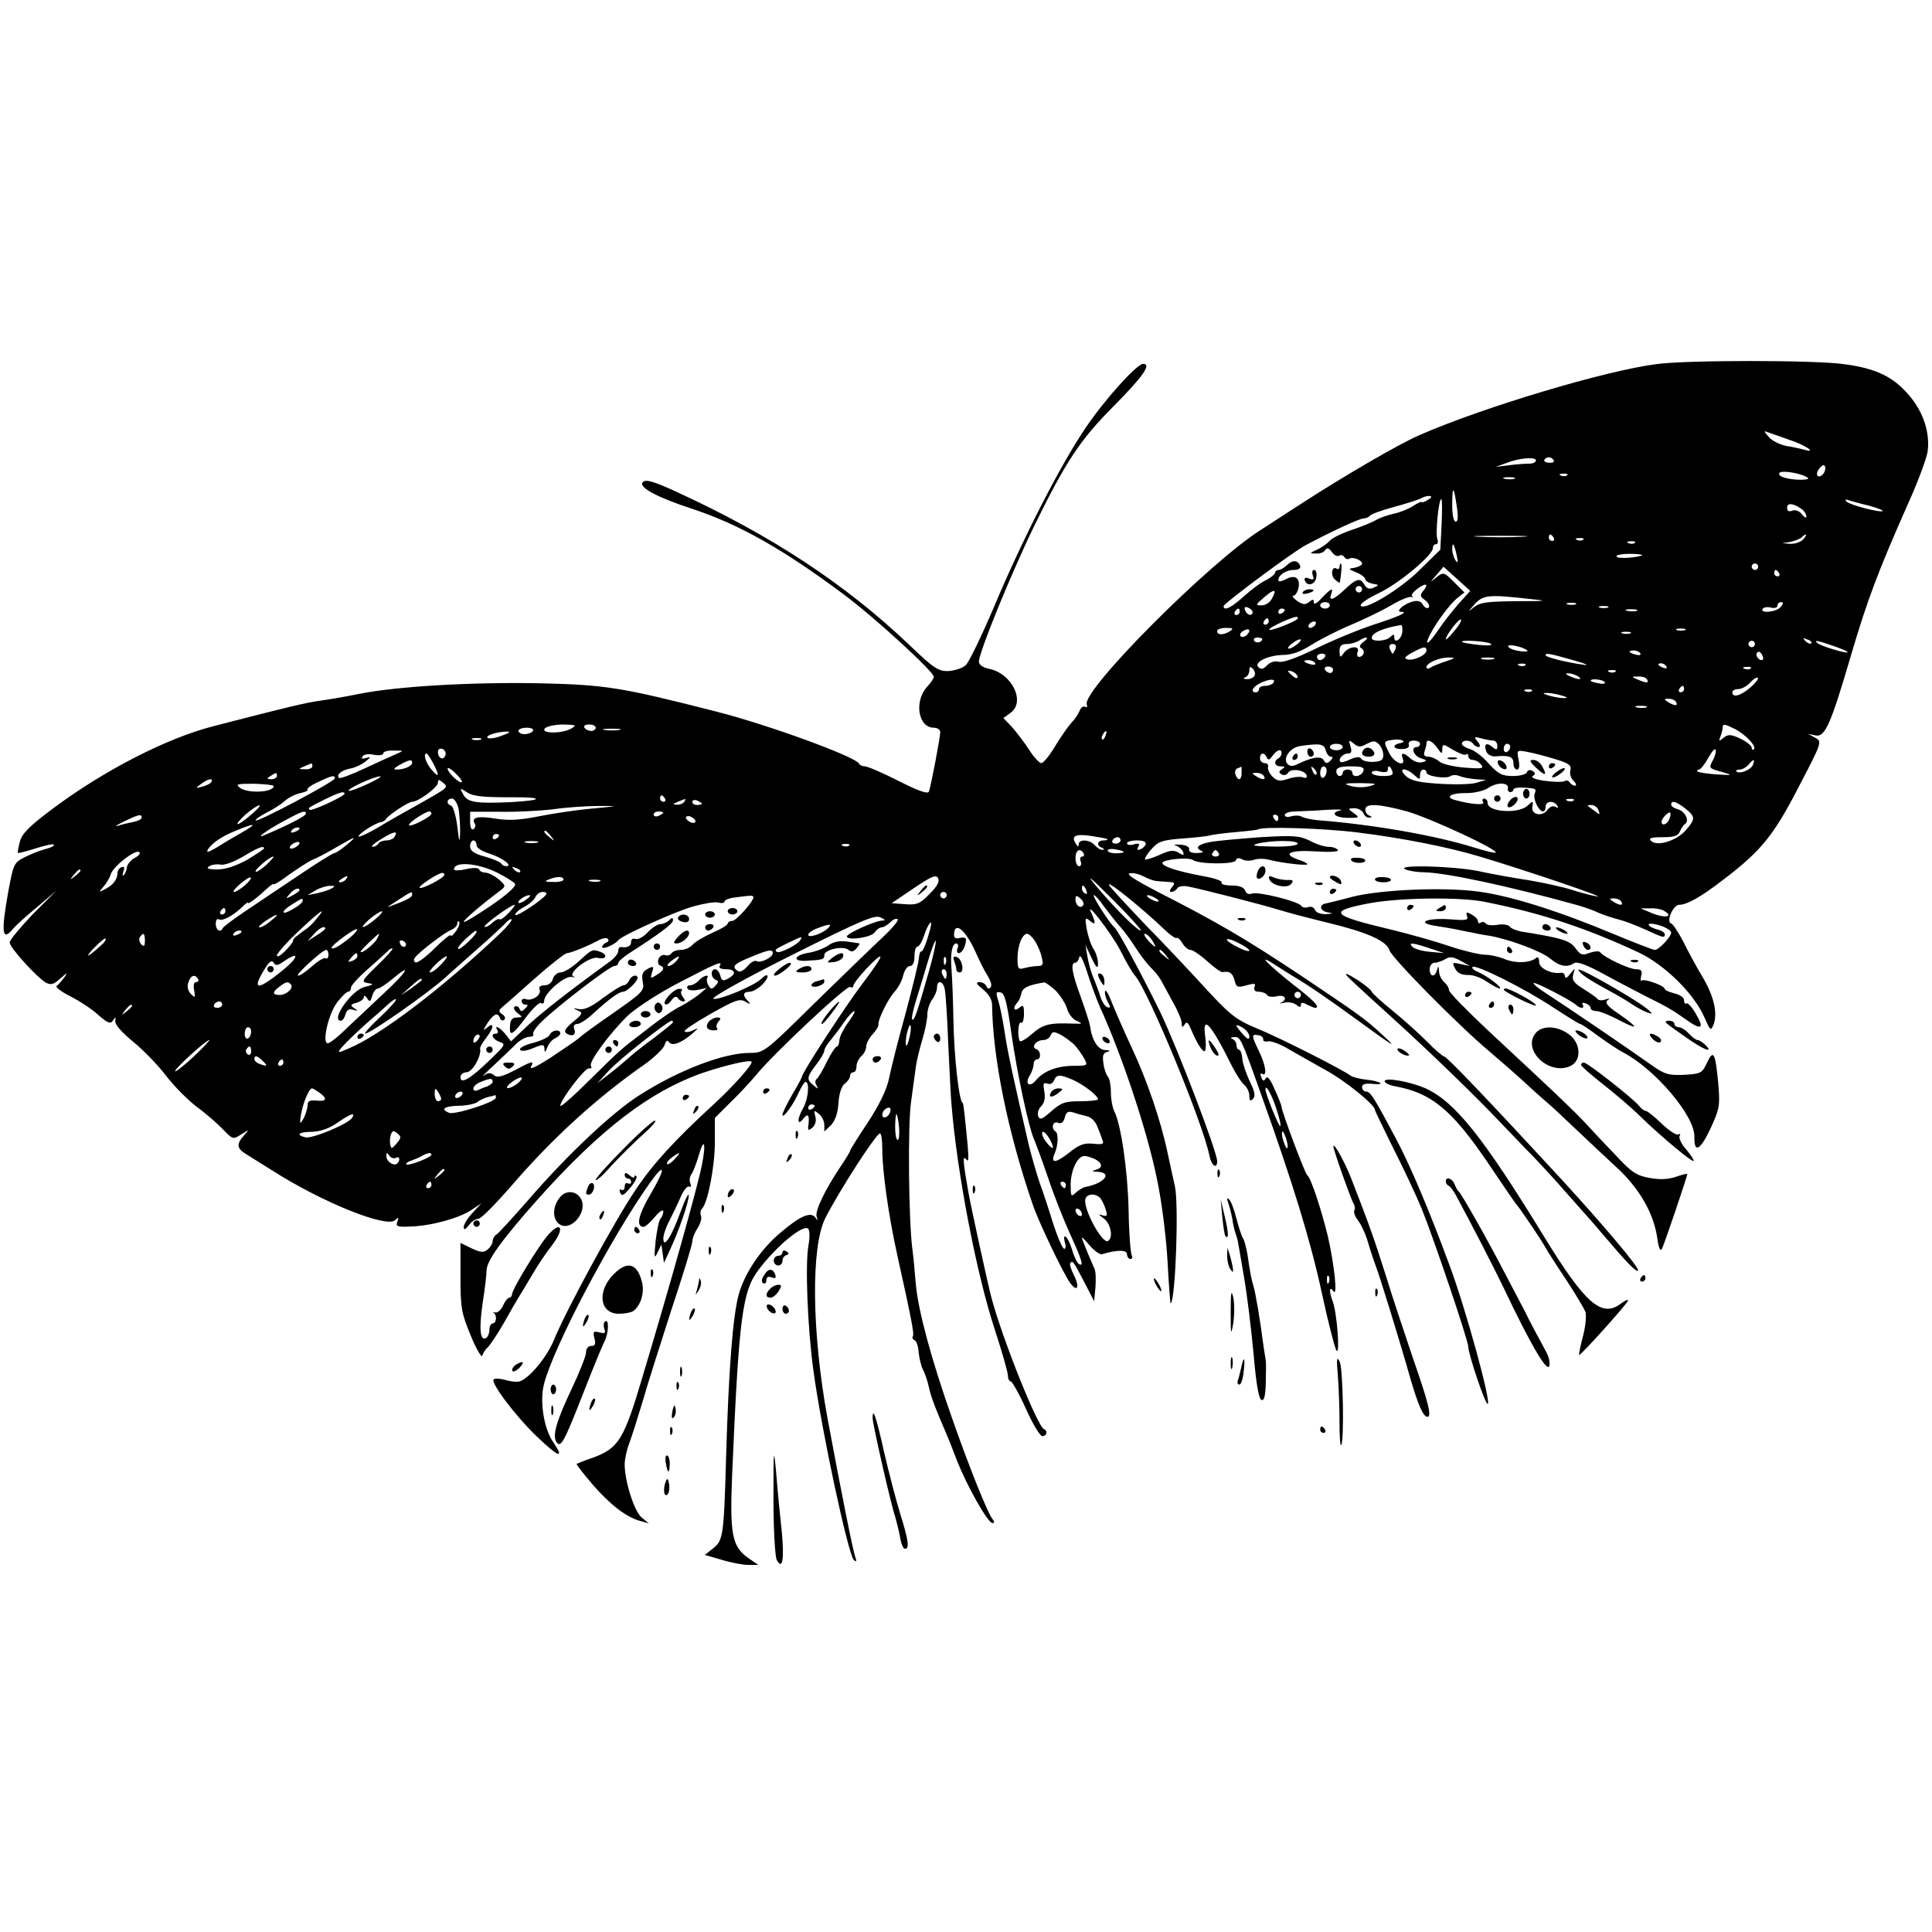<?xml version="1.0" standalone="no"?>
<!DOCTYPE svg PUBLIC "-//W3C//DTD SVG 20010904//EN"
 "http://www.w3.org/TR/2001/REC-SVG-20010904/DTD/svg10.dtd">
<svg version="1.0" xmlns="http://www.w3.org/2000/svg"
 width="600pt" height="600pt" viewBox="0 0 600 600"
 preserveAspectRatio="xMidYMid meet">

<g transform="translate(0,600) scale(0.1,-0.1)"
fill="#000000" stroke="none">
<path d="M5143 4869 c-157 -20 -538 -134 -734 -220 -65 -28 -238 -129 -369
-214 -36 -23 -92 -60 -125 -81 -161 -102 -556 -499 -540 -542 3 -7 0 -10 -5
-7 -6 3 -13 -2 -17 -12 -4 -10 -15 -27 -26 -38 -10 -11 -33 -44 -50 -72 -17
-29 -37 -53 -43 -53 -6 0 -24 19 -39 43 -15 23 -39 54 -53 70 l-26 27 22 16
c48 34 5 123 -67 137 -19 4 -31 13 -31 22 0 29 103 281 174 426 96 196 142
265 244 367 93 94 119 132 92 132 -19 0 -116 -107 -176 -195 -78 -113 -200
-352 -288 -562 -38 -89 -77 -170 -87 -179 -10 -9 -35 -17 -54 -18 -31 -1 -46
9 -122 82 -199 189 -427 339 -723 475 -74 34 -97 40 -105 28 -9 -16 47 -46
154 -81 148 -49 282 -125 470 -265 97 -72 281 -241 281 -257 0 -5 -9 -18 -20
-30 -42 -45 -29 -128 20 -128 11 0 20 -6 20 -14 0 -15 -28 -163 -35 -184 -3
-9 -32 1 -95 33 -49 25 -96 45 -104 45 -8 0 -16 4 -18 8 -8 21 -282 121 -443
162 -298 76 -342 83 -549 88 -207 4 -441 -9 -561 -33 -38 -8 -92 -17 -120 -21
-45 -6 -107 -21 -335 -80 -143 -37 -338 -137 -497 -256 -71 -53 -95 -77 -101
-101 -5 -18 -8 -34 -6 -36 1 -1 26 5 54 14 28 9 54 15 57 12 3 -4 -8 -9 -23
-13 -16 -4 -45 -15 -65 -25 -36 -18 -37 -21 -53 -106 -23 -128 -20 -159 14
-118 7 9 40 39 74 67 l61 52 -73 -73 c-39 -41 -72 -80 -72 -88 0 -16 85 -109
113 -125 15 -8 25 -5 45 14 21 18 23 19 12 3 -8 -11 -19 -23 -24 -27 -5 -3 14
-18 42 -32 28 -14 68 -40 87 -58 30 -26 38 -29 46 -17 8 12 9 11 7 -2 -2 -10
20 -35 54 -63 31 -25 78 -73 103 -106 26 -34 70 -78 98 -99 29 -21 65 -53 81
-70 29 -30 30 -30 55 -14 26 16 26 16 8 -4 -24 -27 -22 -40 10 -59 16 -10 51
-32 80 -50 152 -97 350 -177 379 -154 12 11 13 10 8 -4 -6 -15 0 -17 42 -15
64 2 151 26 189 52 l30 20 -27 -29 c-16 -17 -28 -37 -28 -45 1 -10 5 -8 16 6
8 11 21 20 30 20 8 0 53 46 102 102 128 149 268 276 416 379 30 22 57 48 60
59 4 13 9 16 13 9 10 -14 38 -4 73 26 20 18 21 19 4 11 -12 -6 -24 -8 -28 -4
-3 3 34 28 82 55 74 42 90 48 107 37 16 -9 18 -9 8 2 -18 18 -16 29 5 29 10 0
29 11 42 25 22 24 16 37 -6 15 -21 -21 -129 -66 -148 -62 -11 2 82 55 239 134
216 108 262 128 279 119 16 -7 17 -10 5 -10 -22 -1 -109 -40 -109 -49 0 -14
74 -4 86 12 6 9 16 16 22 16 6 0 18 7 27 16 9 9 19 13 23 9 4 -3 -18 -29 -48
-57 -30 -28 -125 -120 -211 -204 -155 -153 -157 -154 -202 -154 -78 0 -216
-52 -336 -128 -86 -53 -228 -187 -349 -327 -48 -55 -93 -104 -99 -108 -7 -4
-13 -14 -13 -21 0 -8 -7 -19 -15 -26 -13 -11 -22 -10 -50 3 l-35 17 0 -106 c0
-96 3 -112 32 -182 17 -42 34 -70 36 -62 2 8 10 20 16 25 7 6 29 39 50 75 20
36 41 72 46 80 5 8 24 39 41 68 17 30 46 73 65 97 40 53 25 76 -17 26 -32 -39
-109 -166 -109 -181 0 -5 -4 -10 -8 -10 -5 0 -14 -11 -20 -25 -6 -13 -17 -23
-24 -21 -7 1 -10 1 -5 -1 11 -7 9 -33 -3 -33 -5 0 -10 -9 -10 -19 0 -11 -5
-23 -10 -26 -19 -12 -23 28 -11 109 7 44 12 89 12 100 0 30 46 94 156 218 197
221 351 339 518 397 72 24 142 40 149 34 6 -6 -54 -74 -118 -133 -119 -109
-190 -186 -244 -268 -64 -95 -215 -373 -252 -464 -23 -56 -81 -124 -110 -129
-8 -1 -28 1 -43 6 -15 4 -31 5 -34 1 -10 -10 68 -114 134 -177 69 -66 88 -72
50 -16 -28 41 -41 124 -28 177 28 113 207 454 329 626 49 69 50 46 2 -35 -38
-65 -46 -101 -21 -101 5 0 21 14 35 31 14 17 26 24 26 17 0 -8 -4 -18 -9 -23
-5 -6 -11 -37 -15 -70 -5 -51 -4 -56 6 -35 l12 25 4 -28 4 -29 18 39 c27 57
60 152 59 171 0 9 -12 -14 -26 -53 -27 -75 -53 -115 -53 -81 0 10 8 35 19 55
10 20 26 53 35 74 9 21 21 35 26 32 6 -3 7 1 4 10 -4 8 -2 21 3 28 5 6 15 32
22 55 17 62 25 45 11 -25 -12 -64 -104 -391 -185 -660 -57 -193 -74 -220 -151
-249 -27 -9 -51 -19 -53 -20 -2 -2 21 -31 50 -65 55 -63 104 -101 149 -113
l25 -7 -22 18 c-23 18 -53 113 -53 165 0 15 6 45 14 65 8 21 26 79 41 128 14
50 55 178 90 287 36 108 65 203 65 212 0 9 7 28 16 41 9 14 14 31 11 39 -3 7
-2 17 3 22 18 18 40 131 40 205 l0 77 49 49 c27 26 62 64 78 83 52 65 283 281
293 275 6 -3 10 -2 10 3 0 13 78 97 84 91 3 -3 -22 -40 -55 -83 -51 -67 -189
-278 -189 -291 0 -2 -13 -27 -30 -55 -16 -28 -30 -56 -30 -62 0 -15 34 31 51
70 8 17 17 32 21 32 13 0 8 -53 -7 -80 -20 -34 -20 -60 0 -34 15 19 20 10 15
-25 -1 -12 1 -13 13 -3 9 8 13 21 9 35 -5 20 -4 20 11 8 9 -7 17 -23 17 -34
l0 -21 21 20 c13 14 21 37 23 69 2 30 10 53 20 60 9 7 16 17 16 24 0 6 5 11
10 11 6 0 10 8 10 19 0 10 7 24 15 31 8 7 15 20 15 29 0 10 9 27 20 39 11 12
19 25 18 29 -3 14 30 82 51 104 11 12 23 35 26 50 4 16 13 29 21 29 9 0 14 11
14 30 0 17 4 30 9 30 5 0 15 16 21 35 6 19 15 37 20 40 4 3 1 -17 -8 -44 -8
-28 -18 -48 -21 -46 -3 1 -6 -7 -7 -18 0 -12 -19 -89 -41 -172 -23 -82 -46
-174 -52 -204 -7 -35 -30 -82 -66 -137 -30 -45 -55 -85 -55 -88 0 -3 -13 -24
-29 -48 -49 -73 -80 -138 -75 -156 5 -14 4 -14 -4 -3 -14 19 -47 5 -108 -47
-60 -50 -112 -126 -130 -193 -18 -67 -31 -228 -39 -504 -7 -246 -9 -259 -41
-284 l-25 -20 52 -15 c29 -9 66 -16 83 -16 l31 0 -32 22 c-50 36 -57 73 -49
265 21 482 31 564 83 631 56 74 138 141 153 126 5 -5 5 -28 1 -50 -11 -58 -3
-259 15 -389 25 -186 108 -573 126 -590 8 -7 9 -4 4 10 -7 19 -45 209 -86 430
-49 267 -52 532 -7 622 44 86 158 263 170 263 4 0 7 -21 7 -47 0 -70 19 -205
46 -328 44 -199 54 -248 49 -255 -3 -5 0 -10 5 -12 6 -2 12 -19 13 -38 2 -19
8 -44 14 -55 6 -11 14 -35 18 -54 6 -29 22 -70 55 -146 5 -11 19 -47 32 -81
31 -79 96 -194 110 -194 7 0 7 4 0 13 -15 18 -74 166 -125 312 -66 187 -106
337 -113 419 -3 39 -8 89 -11 111 -11 88 -14 375 -4 450 6 44 13 94 15 110 2
17 11 55 20 85 9 29 16 65 16 80 0 14 7 35 15 46 8 10 15 27 15 37 0 25 19 21
24 -5 3 -13 8 -90 11 -173 4 -82 8 -166 10 -185 17 -211 78 -530 136 -704 21
-65 39 -127 39 -137 0 -10 4 -19 9 -19 4 0 26 -38 47 -85 21 -47 44 -85 51
-85 14 0 18 16 5 22 -20 8 -129 280 -163 408 -10 37 -65 288 -72 330 -16 90
-18 114 -7 100 8 -11 9 0 5 45 -8 84 -13 130 -15 130 -11 0 -27 141 -29 255
-1 63 -4 135 -6 160 -4 50 2 80 15 80 5 0 7 -7 4 -15 -4 -8 -2 -15 4 -15 10 0
22 23 22 42 0 6 -9 8 -19 5 -15 -3 -19 0 -18 14 3 38 36 10 66 -56 12 -27 27
-57 32 -65 18 -29 21 -41 14 -48 -4 -4 -10 -1 -12 6 -3 6 -12 12 -21 12 -13 0
-10 -6 11 -23 17 -13 28 -32 28 -47 2 -164 48 -393 126 -620 18 -54 96 -217
117 -245 22 -30 30 -12 11 25 -9 18 -14 34 -11 38 8 7 9 6 44 -61 l30 -58 4
43 c2 24 1 50 -3 58 -16 36 -39 91 -39 96 0 3 11 -8 25 -25 14 -16 31 -28 38
-26 46 14 77 14 77 0 0 -8 5 -15 11 -15 5 0 7 5 4 11 -4 6 -9 70 -10 142 -3
126 -24 267 -45 307 -5 10 -10 36 -10 57 0 22 -4 43 -9 49 -5 5 -12 23 -14 41
-4 24 -1 33 11 36 12 3 10 5 -6 6 -22 1 -41 30 -47 76 -2 11 -15 51 -29 90
-27 73 -32 105 -17 105 5 0 11 8 13 18 3 9 12 -10 23 -43 10 -33 28 -82 40
-110 71 -156 149 -391 179 -541 14 -66 28 -179 32 -252 4 -73 8 -131 10 -130
15 16 25 304 13 363 -4 17 -14 64 -23 105 -21 100 -64 226 -113 330 -22 47
-48 107 -59 134 -10 27 -20 44 -22 38 -2 -6 2 -21 8 -33 10 -17 9 -20 -1 -17
-7 2 -17 17 -22 34 -5 16 -15 43 -22 59 -7 17 -15 46 -18 65 l-6 35 19 -40
c15 -32 20 -35 20 -17 0 12 -6 33 -14 45 -8 12 -17 40 -21 61 -6 36 -5 38 9
27 19 -16 20 -9 6 22 -25 51 61 -60 90 -116 17 -34 37 -69 45 -77 41 -47 211
-458 231 -559 6 -31 24 -44 24 -17 0 29 -123 350 -175 459 -57 117 -133 258
-144 267 -15 12 -71 100 -64 100 4 0 18 -15 30 -33 13 -17 34 -45 49 -62 15
-16 38 -48 52 -70 14 -22 35 -49 46 -60 12 -11 26 -29 32 -40 6 -11 23 -42 37
-68 15 -26 27 -55 27 -65 0 -13 2 -14 9 -4 6 11 11 7 20 -15 18 -43 37 -73 43
-67 3 3 4 23 1 45 -10 70 17 41 83 -92 13 -25 30 -52 39 -59 8 -7 15 -22 15
-33 0 -16 3 -18 11 -10 9 9 6 23 -10 55 -11 24 -22 56 -23 71 -1 15 -6 27 -10
27 -4 0 -8 6 -8 14 0 8 -6 17 -12 19 -8 3 -6 6 5 6 19 1 20 1 84 -179 98 -274
153 -453 188 -615 20 -93 41 -174 46 -180 11 -11 1 118 -12 153 -12 32 -11 50
2 32 14 -20 3 81 -17 170 -20 82 -53 183 -64 190 -7 4 -80 199 -80 213 0 3 -9
27 -21 53 -14 33 -23 44 -28 35 -6 -10 -10 -9 -14 4 -4 9 -3 13 3 10 16 -10
11 27 -10 70 -24 50 -24 54 -2 50 9 -1 16 -7 15 -13 -1 -5 5 -8 15 -6 9 2 40
-9 67 -26 28 -16 79 -45 115 -65 58 -32 150 -106 150 -122 0 -3 25 -54 54
-113 30 -59 72 -147 92 -196 35 -86 144 -407 144 -427 0 -22 52 -177 60 -177
13 0 -68 297 -120 435 -64 173 -119 301 -160 380 -71 134 -84 155 -97 155 -7
0 -13 6 -13 14 0 9 10 12 32 10 17 -2 28 -1 25 2 -3 4 -23 9 -44 11 -20 2 -42
8 -48 12 -21 17 -222 119 -289 146 -71 30 -85 41 -180 145 -33 36 -107 115
-166 175 -58 61 -110 117 -115 125 -14 23 95 -64 176 -141 16 -15 30 -24 33
-22 2 3 11 -4 18 -16 7 -12 18 -21 25 -21 7 0 31 -16 52 -35 22 -20 43 -35 48
-34 21 4 31 -3 37 -25 5 -22 9 -24 37 -16 25 7 30 6 25 -5 -3 -10 1 -15 14
-15 10 0 22 -5 25 -10 3 -6 17 -7 31 -4 25 6 34 -10 12 -20 -7 -3 -3 -3 10 0
13 3 29 0 37 -6 11 -9 15 -9 15 -1 0 8 5 9 19 1 11 -5 22 -10 25 -10 18 0 -2
22 -70 74 -76 61 -110 95 -61 64 15 -10 39 -25 55 -35 59 -35 111 -71 202
-137 126 -92 133 -95 80 -47 -48 45 -75 64 -245 178 -176 117 -259 166 -449
263 -71 37 -101 56 -87 58 11 2 30 -3 43 -10 13 -7 30 -13 38 -14 8 -1 26 -2
39 -3 20 -1 21 -3 11 -16 -8 -9 -9 -15 -2 -15 6 0 14 5 18 11 3 6 18 9 33 6
38 -7 229 -56 281 -72 25 -8 93 -26 151 -40 125 -30 185 -57 194 -86 8 -25
219 -238 310 -314 33 -28 80 -69 105 -92 25 -23 56 -51 70 -63 14 -11 54 -49
90 -83 36 -34 94 -89 130 -122 71 -65 116 -143 127 -221 4 -29 9 -41 14 -33 7
13 79 225 79 233 0 2 -16 -2 -36 -9 -25 -8 -50 -9 -82 -3 -40 7 -56 18 -105
71 -33 34 -76 80 -96 102 -39 41 -88 88 -299 284 -67 63 -122 119 -122 126 0
7 -7 18 -15 25 -8 7 -16 22 -16 34 -1 17 -2 17 -6 4 -6 -24 -23 -23 -23 2 0
11 7 20 15 20 8 0 23 5 33 11 14 9 25 8 48 -5 l29 -16 -29 6 c-26 6 -27 5 -17
-14 7 -14 20 -20 40 -20 16 1 42 -9 59 -21 17 -11 34 -21 39 -21 12 1 -38 39
-66 51 -13 5 -21 12 -18 16 10 9 164 -68 251 -126 43 -28 80 -51 83 -51 4 0
29 -17 57 -38 28 -20 62 -43 76 -50 99 -51 224 -198 222 -262 -1 -53 18 -43
50 25 29 63 30 71 24 143 -9 94 -15 104 -35 61 -15 -32 -19 -34 -71 -37 -49
-2 -60 1 -105 33 -60 43 -260 179 -322 219 -24 15 -42 30 -40 33 5 4 115 -53
132 -68 12 -12 28 -12 20 1 -3 6 1 7 9 4 9 -3 16 -10 16 -15 0 -5 8 -9 18 -9
9 0 39 -12 66 -26 26 -14 49 -24 51 -22 2 2 -18 19 -46 38 -36 24 -46 36 -37
43 9 6 7 7 -6 3 -11 -4 -22 -3 -25 2 -3 4 -23 18 -44 31 -30 19 -36 27 -31 45
6 21 6 21 -10 1 -9 -12 -15 -15 -16 -7 0 7 -6 12 -12 11 -30 -5 -68 14 -68 33
0 15 -4 18 -12 11 -20 -14 -62 -15 -94 -2 -16 7 -45 14 -64 14 -19 1 -69 13
-110 27 -41 14 -122 37 -180 51 -189 45 -198 57 -66 82 91 17 281 20 358 4
176 -35 319 -83 479 -158 79 -38 169 -126 201 -198 20 -45 21 -46 30 -24 13
36 0 90 -37 151 -18 30 -44 78 -58 107 -15 28 -31 53 -37 55 -17 5 6 58 25 58
24 0 67 24 137 78 118 90 156 137 234 288 73 140 73 141 51 153 l-22 12 23 -5
c30 -6 47 32 112 254 49 166 83 257 178 471 29 64 54 133 58 154 9 58 -12 125
-57 177 -49 58 -103 84 -202 97 -90 13 -491 13 -584 0z m417 -236 c46 -15 84
-41 45 -30 -11 3 -37 9 -57 12 -20 4 -45 16 -55 28 -17 20 -17 20 2 13 11 -4
40 -14 65 -23z m-790 -63 c0 -6 -10 -10 -22 -10 -13 0 -41 -2 -63 -5 l-40 -5
33 12 c40 16 92 20 92 8z m55 1 c3 -6 -3 -9 -14 -8 -11 0 -17 5 -15 9 7 11 22
10 29 -1z m836 -44 c-16 -16 -26 0 -10 19 9 11 15 12 17 4 2 -6 -1 -17 -7 -23z
m-51 -8 c11 -6 6 -8 -15 -9 -41 0 -76 10 -69 21 5 9 60 1 84 -12z m-743 5 c-3
-3 -12 -4 -19 -1 -8 3 -5 6 6 6 11 1 17 -2 13 -5z m-164 -11 c-7 -2 -21 -2
-30 0 -10 3 -4 5 12 5 17 0 24 -2 18 -5z m-179 -85 c5 -32 4 -48 -3 -48 -7 0
-11 22 -11 52 0 62 5 60 14 -4z m-89 20 c-11 -7 -20 -10 -20 -7 -1 2 -12 -3
-26 -12 -13 -9 -40 -20 -59 -24 -19 -4 -44 -13 -55 -19 -11 -7 -45 -21 -75
-31 -30 -10 -62 -25 -70 -34 -8 -9 -26 -22 -40 -28 -24 -11 -24 -12 -3 -12 12
-1 25 4 29 11 5 8 11 6 20 -6 7 -10 17 -15 23 -12 5 4 12 2 16 -4 4 -6 10 -8
15 -5 11 7 40 -5 40 -15 0 -5 -10 -10 -22 -13 -22 -3 -22 -4 5 -15 15 -6 27
-16 27 -21 0 -5 10 -11 23 -14 20 -3 21 -4 3 -12 -13 -6 -21 -3 -28 8 -13 24
-25 21 -61 -13 -35 -33 -52 -39 -43 -15 8 22 0 18 -29 -12 -14 -16 -25 -22
-25 -14 0 11 -3 11 -15 1 -11 -9 -19 -8 -37 4 -12 9 -17 16 -11 16 6 0 13 12
16 26 5 30 -12 41 -42 24 -12 -6 -21 -7 -21 -2 0 16 24 32 48 32 14 0 22 5 20
12 -7 19 -24 20 -41 3 -9 -8 -20 -15 -26 -15 -6 0 -11 -4 -11 -8 0 -5 -12 -15
-27 -23 -16 -7 -47 -30 -70 -51 -40 -36 -63 -47 -63 -30 1 8 212 166 255 189
79 42 167 83 180 83 7 0 16 4 19 8 3 5 36 17 73 27 37 10 75 22 83 26 24 14
49 10 25 -3z m42 -77 l-4 -78 -63 -62 c-61 -61 -174 -129 -184 -112 -4 5 22
23 56 39 63 30 168 118 168 140 0 7 4 12 10 12 5 0 7 7 4 15 -7 17 4 125 12
125 3 0 3 -35 1 -79z m1326 59 c26 -7 46 -15 44 -17 -7 -6 -100 18 -112 29 -6
6 -5 8 5 5 8 -3 37 -11 63 -17z m-205 -13 c6 -5 12 -15 12 -21 0 -6 -7 -3 -14
7 -8 10 -20 15 -30 11 -11 -4 -16 -1 -16 10 0 16 22 13 48 -7z m-870 -84 c-38
-2 -98 -2 -135 0 -38 2 -7 3 67 3 74 0 105 -1 68 -3z m97 -3 c3 -5 1 -10 -4
-10 -6 0 -11 5 -11 10 0 6 2 10 4 10 3 0 8 -4 11 -10z m775 -5 c-7 -8 -24 -14
-39 -14 l-26 2 25 4 c14 3 29 9 35 14 15 15 19 10 5 -6z m-683 -1 c-3 -3 -12
-4 -19 -1 -8 3 -5 6 6 6 11 1 17 -2 13 -5z m160 -10 c-3 -3 -12 -4 -19 -1 -8
3 -5 6 6 6 11 1 17 -2 13 -5z m-553 -39 c5 -22 4 -26 -4 -15 -5 8 -10 24 -10
34 0 26 6 18 14 -19z m576 1 c0 -2 -18 -6 -40 -8 -22 -2 -40 0 -40 4 0 5 18 8
40 8 22 0 40 -2 40 -4z m360 -36 c0 -5 -4 -10 -10 -10 -5 0 -10 5 -10 10 0 6
5 10 10 10 6 0 10 -4 10 -10z m-931 -116 c-20 -23 -49 -60 -64 -83 -30 -44
-44 -50 -23 -10 21 40 61 93 84 112 l22 17 -30 30 c-35 35 -35 35 -62 13 -16
-13 -15 -11 3 9 l24 28 42 -38 41 -37 -37 -41z m996 96 c3 -5 1 -10 -4 -10 -6
0 -11 5 -11 10 0 6 2 10 4 10 3 0 8 -4 11 -10z m-1105 -55 c-11 -13 -10 -18 6
-29 10 -8 15 -18 11 -23 -5 -4 -13 0 -18 9 -6 11 -16 14 -31 10 -28 -7 -56
-32 -37 -32 25 0 -2 -13 -88 -41 -48 -16 -130 -50 -180 -75 -58 -28 -100 -43
-112 -39 -11 3 -26 -1 -36 -11 -11 -12 -19 -14 -27 -6 -15 15 29 37 77 38 27
0 56 11 89 32 27 17 82 45 123 62 40 17 96 44 123 60 27 16 56 28 62 26 7 -1
9 -1 4 2 -5 3 2 13 15 23 27 20 38 17 19 -6z m-190 5 c0 -5 -4 -10 -10 -10 -5
0 -10 5 -10 10 0 6 5 10 10 10 6 0 10 -4 10 -10z m-280 -29 c-6 -12 -20 -21
-32 -21 -20 0 -19 2 8 25 32 28 41 26 24 -4z m800 -1 c60 -6 56 -7 -43 -7 -90
-1 -111 -4 -130 -19 -19 -16 -19 -15 2 9 27 30 45 31 171 17z m-620 -20 c0 -5
-7 -10 -15 -10 -8 0 -15 5 -15 10 0 6 7 10 15 10 8 0 15 -4 15 -10z m763 3
c-7 -2 -19 -2 -25 0 -7 3 -2 5 12 5 14 0 19 -2 13 -5z m637 -8 c-13 -16 -65
-21 -56 -6 3 5 15 7 26 4 11 -3 20 0 20 6 0 6 5 11 11 11 8 0 8 -5 -1 -15z
m-1640 -16 c0 -14 -17 -10 -23 5 -4 10 -1 13 9 9 7 -3 14 -9 14 -14z m1103 14
c-7 -2 -19 -2 -25 0 -7 3 -2 5 12 5 14 0 19 -2 13 -5z m-1143 -13 c0 -5 -5
-10 -11 -10 -5 0 -7 5 -4 10 3 6 8 10 11 10 2 0 4 -4 4 -10z m140 6 c0 -3 -4
-8 -10 -11 -5 -3 -10 -1 -10 4 0 6 5 11 10 11 6 0 10 -2 10 -4z m1093 -3 c-7
-2 -21 -2 -30 0 -10 3 -4 5 12 5 17 0 24 -2 18 -5z m-1054 -26 c-19 -13 -83
-37 -87 -33 -6 6 81 45 87 40 2 -2 2 -5 0 -7z m-89 -7 c0 -5 -5 -10 -11 -10
-5 0 -7 5 -4 10 3 6 8 10 11 10 2 0 4 -4 4 -10z m576 -30 c-14 -17 -26 -29
-26 -25 0 12 42 66 47 61 3 -3 -6 -19 -21 -36z m-431 20 c-3 -5 -11 -10 -16
-10 -6 0 -7 5 -4 10 3 6 11 10 16 10 6 0 7 -4 4 -10z m270 -22 c-2 -23 -25
-39 -25 -17 0 10 -3 10 -12 1 -14 -14 -58 -16 -58 -3 0 15 33 30 91 40 3 1 5
-9 4 -21z m-535 2 c-20 -13 -40 -13 -40 0 0 6 12 10 28 10 21 0 24 -2 12 -10z
m52 -12 c-6 -6 -15 -8 -19 -4 -4 4 -1 11 7 16 19 12 27 3 12 -12z m1361 15
c-7 -2 -19 -2 -25 0 -7 3 -2 5 12 5 14 0 19 -2 13 -5z m-170 -10 c-7 -2 -19
-2 -25 0 -7 3 -2 5 12 5 14 0 19 -2 13 -5z m-1143 -17 c0 -11 -19 -15 -25 -6
-3 5 1 10 9 10 9 0 16 -2 16 -4z m104 -20 c-10 -8 -21 -12 -23 -10 -3 2 4 11
15 18 10 8 21 12 23 10 3 -2 -4 -11 -15 -18z m211 11 c-13 -10 -15 -16 -6 -21
12 -8 6 -26 -9 -26 -5 0 -7 7 -4 15 9 21 -25 19 -42 -2 -12 -17 -13 -16 -14 5
0 16 6 22 23 22 12 0 29 5 37 10 23 15 36 12 15 -3z m1390 -5 c-3 -3 -11 0
-18 7 -9 10 -8 11 6 5 10 -3 15 -9 12 -12z m-996 -1 c8 -5 -5 -7 -35 -4 -27 3
-51 7 -53 9 -9 8 75 3 88 -5z m821 -1 c0 -5 -4 -10 -10 -10 -5 0 -10 5 -10 10
0 6 5 10 10 10 6 0 10 -4 10 -10z m244 -6 c26 -9 46 -18 44 -20 -5 -4 -85 20
-94 29 -11 10 -3 9 50 -9z m-1360 -9 c-4 -8 -7 -15 -9 -15 -2 0 -5 7 -9 15 -3
9 0 15 9 15 9 0 12 -6 9 -15z m409 -5 c4 -3 -6 -5 -23 -2 -17 2 -33 8 -36 14
-6 10 46 0 59 -12z m-313 0 c0 -14 -38 -32 -58 -28 -13 3 -10 8 13 21 35 19
45 21 45 7z m664 -9 c4 -5 -3 -7 -14 -4 -23 6 -26 13 -6 13 8 0 17 -4 20 -9z
m381 -19 c-8 -8 -25 10 -19 20 4 6 9 5 15 -3 4 -7 6 -15 4 -17z m-1360 8 c-3
-5 -10 -10 -16 -10 -5 0 -9 5 -9 10 0 6 7 10 16 10 8 0 12 -4 9 -10z m770 -10
c42 -12 54 -18 30 -14 -50 7 -115 23 -115 29 0 8 11 6 85 -15z m-395 -4 c-19
-6 -41 -15 -47 -19 -7 -5 -13 -4 -13 1 0 13 41 31 70 30 21 0 20 -2 -10 -12z
m148 7 c-10 -2 -26 -2 -35 0 -10 3 -2 5 17 5 19 0 27 -2 18 -5z m-554 -12 c4
-5 -3 -7 -14 -4 -23 6 -26 13 -6 13 8 0 17 -4 20 -9z m653 -7 c-3 -3 -12 -4
-19 -1 -8 3 -5 6 6 6 11 1 17 -2 13 -5z m438 -4 c3 -6 -1 -7 -9 -4 -18 7 -21
14 -7 14 6 0 13 -4 16 -10z m-1279 -29 c-4 -6 -15 -11 -24 -10 -11 0 -12 3 -4
6 6 2 12 12 12 21 0 12 3 13 11 5 6 -6 8 -16 5 -22z m244 19 c0 -5 -4 -10 -9
-10 -6 0 -13 5 -16 10 -3 6 1 10 9 10 9 0 16 -4 16 -10z m1297 4 c-3 -3 -12
-4 -19 -1 -8 3 -5 6 6 6 11 1 17 -2 13 -5z m-1407 -26 c0 -6 -6 -5 -15 2 -8 7
-15 14 -15 16 0 2 7 1 15 -2 8 -4 15 -11 15 -16z m987 16 c-3 -3 -12 -4 -19
-1 -8 3 -5 6 6 6 11 1 17 -2 13 -5z m-117 -14 c18 -12 2 -12 -25 0 -13 6 -15
9 -5 9 8 0 22 -4 30 -9z m215 -10 c7 -12 -2 -12 -30 0 -19 8 -19 9 2 9 12 1
25 -3 28 -9z m321 -25 c-30 -26 -56 -33 -56 -15 0 6 8 10 18 10 11 0 27 9 37
20 10 11 21 18 24 15 3 -3 -8 -17 -23 -30z m-1481 15 c-3 -5 -15 -10 -26 -10
-10 0 -19 -4 -19 -10 0 -5 -4 -10 -10 -10 -18 0 -10 17 13 28 28 14 50 15 42
2z m1029 1 c3 -4 -6 -6 -19 -3 -14 2 -25 6 -25 8 0 8 39 4 44 -5z m246 -21 c0
-5 -5 -10 -11 -10 -5 0 -7 5 -4 10 3 6 8 10 11 10 2 0 4 -4 4 -10z m-473 -6
c-3 -3 -12 -4 -19 -1 -8 3 -5 6 6 6 11 1 17 -2 13 -5z m93 -14 c20 -6 21 -8 5
-8 -11 0 -31 4 -45 8 -20 6 -21 8 -5 8 11 0 31 -4 45 -8z m355 -20 c8 -13 -5
-13 -25 0 -13 8 -13 10 2 10 9 0 20 -4 23 -10z m-92 -17 c-7 -2 -21 -2 -30 0
-10 3 -4 5 12 5 17 0 24 -2 18 -5z m-3338 -65 c-28 -17 -97 -17 -83 0 6 6 31
12 57 12 39 -1 43 -2 26 -12z m75 2 c0 -5 -6 -10 -14 -10 -8 0 -18 5 -21 10
-3 6 3 10 14 10 12 0 21 -4 21 -10z m3538 -4 c33 -17 68 -54 59 -63 -4 -3 -7
-1 -7 5 0 6 -16 19 -35 28 -30 14 -38 14 -52 3 -15 -12 -16 -12 -10 4 4 10 7
23 7 28 0 12 6 11 38 -5z m-3733 -6 c-3 -5 -15 -10 -26 -10 -10 0 -19 5 -19
10 0 6 12 10 26 10 14 0 23 -4 19 -10z m268 3 c-13 -2 -33 -2 -45 0 -13 2 -3
4 22 4 25 0 35 -2 23 -4z m-363 -17 c-19 -8 -39 -11 -45 -8 -11 7 29 20 60 20
12 0 6 -5 -15 -12z m1873 -1 c-3 -9 -8 -14 -10 -11 -3 3 -2 9 2 15 9 16 15 13
8 -4z m-1940 -12 c-7 -2 -19 -2 -25 0 -7 3 -2 5 12 5 14 0 19 -2 13 -5z m2855
-11 c-27 -5 -21 -20 7 -18 16 0 23 6 20 14 -2 7 4 12 15 12 11 0 20 -4 20 -10
0 -5 -4 -10 -10 -10 -20 0 -10 -28 13 -35 19 -6 20 -8 4 -12 -10 -3 -26 2 -36
11 -22 20 -32 20 -25 1 11 -28 -25 -16 -41 15 -19 37 -19 38 8 42 26 5 50 -5
25 -10z m290 8 c6 0 12 -7 12 -16 0 -14 -3 -14 -15 -4 -19 16 -28 9 -19 -14 3
-9 16 -16 28 -15 43 4 56 -1 56 -21 0 -11 5 -20 11 -20 7 0 9 11 5 31 -6 30
-5 30 27 24 17 -3 56 -13 85 -22 44 -13 53 -20 49 -35 -3 -10 1 -25 10 -33 8
-8 10 -15 4 -15 -5 0 -13 5 -16 10 -4 6 -11 8 -16 4 -6 -3 -33 -3 -61 1 -30 4
-45 10 -38 15 9 6 9 9 -1 16 -7 4 -14 3 -17 -4 -2 -7 -22 -12 -44 -12 -33 0
-45 6 -75 39 -19 22 -46 42 -59 45 -13 4 -24 11 -24 16 0 13 27 13 35 0 3 -5
11 -10 17 -10 6 0 5 7 -3 17 -13 15 -11 16 11 10 14 -4 31 -7 38 -7z m-393
-10 c20 10 26 10 37 -1 8 -8 14 -23 14 -34 0 -15 -7 -20 -31 -21 -16 -1 -33 3
-37 9 -5 8 -15 7 -34 -1 -14 -7 -29 -11 -31 -8 -9 8 8 26 23 26 11 0 13 6 8
22 -6 21 -5 21 10 9 14 -12 21 -12 41 -1z m218 -12 c14 -20 16 -21 16 -5 1 18
3 17 34 -2 19 -11 37 -18 40 -14 4 3 7 1 7 -5 0 -7 6 -12 14 -12 7 0 19 -6 25
-14 11 -13 3 -14 -50 -10 -35 3 -70 11 -79 19 -9 8 -25 15 -34 15 -12 0 -16 5
-12 16 3 9 6 20 6 25 0 16 17 9 33 -13z m-346 -8 c3 -11 10 -20 16 -20 7 0 7
-4 -1 -12 -10 -10 -15 -10 -21 1 -9 14 -35 10 -79 -11 -16 -8 -25 -9 -33 -1
-17 17 7 51 38 56 62 9 75 7 80 -13z m53 10 c0 -5 -9 -10 -20 -10 -11 0 -20 5
-20 10 0 6 9 10 20 10 11 0 20 -4 20 -10z m520 1 c0 -6 -4 -13 -10 -16 -5 -3
-10 1 -10 9 0 9 5 16 10 16 6 0 10 -4 10 -9z m-3307 -27 c-6 -17 -23 -9 -23
11 0 8 6 12 14 9 8 -3 12 -12 9 -20z m3937 -14 c-14 -26 -14 -26 30 -38 33
-10 31 -10 -19 -7 -29 2 -56 6 -59 9 -3 3 -1 6 4 6 5 0 18 16 29 36 11 20 21
31 23 26 2 -6 -2 -21 -8 -32z m-4090 18 c-14 -6 -58 -26 -99 -45 -40 -19 -76
-32 -78 -29 -10 9 7 24 34 29 16 3 37 13 48 22 17 14 18 16 2 11 -12 -4 -16
-2 -11 5 3 6 19 9 35 5 16 -3 29 -1 29 4 0 6 15 10 33 9 32 0 32 0 7 -11z
m2750 3 c0 -6 -4 -13 -10 -16 -16 -10 -12 -25 8 -25 13 0 14 -2 3 -9 -10 -7
-10 -10 -1 -16 7 -4 16 -2 20 5 9 15 52 9 58 -8 2 -7 -2 -10 -12 -6 -9 3 -29
1 -46 -5 -26 -8 -34 -7 -49 8 -9 9 -15 23 -13 29 2 7 -3 12 -10 12 -8 0 -15 7
-15 15 0 18 13 20 21 3 4 -10 9 -8 18 5 14 19 28 23 28 8z m-2635 -31 c21 -40
19 -48 -5 -20 -18 21 -27 50 -15 50 2 0 11 -13 20 -30z m-65 1 c0 -10 -25 -21
-48 -21 -12 0 -9 4 8 14 31 17 40 19 40 7z m4164 -6 c-6 -16 -42 -30 -51 -21
-4 3 1 6 9 6 9 0 21 7 28 15 16 19 21 19 14 0z m-4474 -5 c0 -5 -10 -10 -22
-9 -22 0 -22 1 -3 9 11 5 21 9 23 9 1 1 2 -3 2 -9z m464 -49 c-6 -6 -44 30
-44 42 0 5 11 -1 24 -14 14 -13 23 -26 20 -28z m2422 29 c0 -23 -11 -27 -19
-6 -3 8 -1 17 6 20 7 2 12 5 12 5 1 1 1 -8 1 -19z m232 -5 c-3 -3 -9 2 -12 12
-6 14 -5 15 5 6 7 -7 10 -15 7 -18z m32 11 c0 -8 -4 -18 -10 -21 -5 -3 -10 3
-10 14 0 12 5 21 10 21 6 0 10 -6 10 -14z m114 -1 c-7 -17 -34 -21 -34 -5 0 6
-7 10 -15 10 -8 0 -15 -4 -15 -10 0 -5 -4 -10 -10 -10 -5 0 -10 7 -10 15 0 11
12 15 45 15 35 0 43 -3 39 -15z m90 0 c4 -12 -3 -15 -29 -15 -19 0 -35 5 -35
10 0 6 11 8 25 4 15 -4 25 -2 25 5 0 16 7 14 14 -4z m68 -12 c17 -15 18 -15
18 0 0 10 5 17 10 17 6 0 10 -4 10 -9 0 -12 62 -21 75 -11 6 4 19 4 30 -1 11
-4 34 -8 50 -9 l30 -2 -30 -9 c-16 -5 -68 -6 -115 -3 -65 4 -90 10 -105 25
-25 24 0 27 27 2z m-3532 -3 c0 -5 -8 -10 -17 -10 -15 0 -16 2 -3 10 19 12 20
12 20 0z m3065 0 c8 -13 -5 -13 -25 0 -13 8 -13 10 2 10 9 0 20 -4 23 -10z
m-2885 -7 c0 -10 -240 -137 -246 -131 -2 3 13 13 33 24 21 10 47 27 58 37 11
10 33 21 48 24 15 3 25 8 22 11 -3 3 12 14 32 23 42 20 53 23 53 12z m101 -18
c-30 -14 -56 -23 -58 -21 -6 6 77 44 97 45 8 0 -9 -10 -39 -24z m-485 6 c-3
-5 -16 -11 -28 -14 -22 -6 -22 -5 -4 8 22 17 40 20 32 6z m717 -26 c-10 -7
-40 -24 -68 -40 -27 -15 -81 -45 -118 -67 -37 -23 -70 -38 -73 -36 -5 6 54 44
70 45 5 1 12 5 15 10 10 14 70 53 81 53 19 0 80 45 80 59 0 11 3 11 15 1 14
-11 13 -14 -2 -25z m-523 14 c0 -20 -80 -24 -104 -6 -16 12 -10 13 43 13 33
-1 61 -4 61 -7z m3405 0 c-16 -5 -43 -5 -60 0 -25 7 -20 9 30 9 49 -1 55 -2
30 -9z m428 -7 c-2 -6 2 -12 7 -12 6 0 10 4 10 8 0 4 12 7 28 6 43 -2 44 -3
38 -19 -6 -16 13 -55 26 -55 5 0 8 7 8 15 0 18 26 20 36 3 5 -7 3 -8 -5 -4 -7
5 -18 1 -25 -9 -17 -23 -52 -15 -47 10 3 19 2 19 -16 2 -29 -25 -123 -19 -123
9 0 8 -5 14 -11 14 -5 0 -7 -5 -3 -11 7 -11 -39 -7 -89 7 -31 9 -9 22 37 21
26 0 54 7 68 16 26 18 64 18 61 -1z m-3100 -28 c106 1 110 -9 5 -15 -108 -5
-136 -1 -149 23 -12 22 -11 22 12 7 18 -12 50 -15 132 -15z m-513 11 c0 -8
-103 -55 -108 -50 -6 6 -8 5 48 33 45 22 60 26 60 17z m995 -15 c3 -5 1 -10
-4 -10 -6 0 -11 5 -11 10 0 6 2 10 4 10 3 0 8 -4 11 -10z m-641 -31 c3 -17 5
-50 5 -73 -1 -36 -3 -33 -9 19 -4 32 -13 61 -19 63 -16 5 -14 22 3 22 7 0 16
-14 20 -31z m701 21 c-3 -5 -14 -10 -23 -9 -14 0 -13 2 3 9 27 11 27 11 20 0z
m55 -6 c0 -2 -7 -4 -15 -4 -8 0 -15 4 -15 10 0 5 7 7 15 4 8 -4 15 -8 15 -10z
m2707 10 c-3 -3 -12 -4 -19 -1 -8 3 -5 6 6 6 11 1 17 -2 13 -5z m347 -25 c32
-26 32 -32 0 -69 -30 -32 -88 -50 -107 -31 -8 8 1 11 36 11 36 0 49 4 54 18 4
9 11 20 16 23 15 10 0 40 -23 46 -11 3 -20 9 -20 14 0 15 16 10 44 -12z
m-4454 -19 c-45 -39 -60 -39 -18 0 18 16 38 29 43 29 6 0 -6 -13 -25 -29z
m1060 19 c-47 -4 -121 -15 -166 -24 -60 -12 -95 -14 -137 -7 -55 9 -75 3 -62
-17 3 -5 1 -12 -5 -16 -6 -4 -10 6 -10 24 l0 30 93 0 c50 -1 126 3 167 8 41 6
104 10 140 10 64 0 63 0 -20 -8z m2530 -9 c70 -20 284 -119 275 -128 -2 -2
-32 5 -67 16 -119 37 -309 71 -488 85 -20 2 -41 7 -48 11 -7 4 -21 4 -32 1
-11 -4 -20 -2 -20 4 0 6 15 11 33 11 17 1 61 2 97 5 36 2 55 1 42 -2 -33 -7
-16 -23 26 -23 34 0 35 1 16 15 -19 14 -19 14 2 15 12 0 24 -7 28 -15 3 -8 11
-15 18 -14 10 0 10 2 1 6 -7 2 -13 11 -13 19 0 20 42 18 130 -6z m594 4 c6
-15 4 -15 -11 -3 -10 7 -20 15 -22 16 -2 2 3 3 11 3 9 0 19 -7 22 -16z m-4014
-11 c0 -7 -52 -34 -125 -65 -38 -17 0 12 56 42 57 31 69 35 69 23z m390 0 c-1
-10 -70 -45 -70 -35 0 8 50 41 63 42 4 0 7 -3 7 -7z m720 3 c0 -2 -7 -6 -15
-10 -8 -3 -15 -1 -15 4 0 6 7 10 15 10 8 0 15 -2 15 -4z m3124 -20 c-6 -16
-24 -23 -24 -8 0 10 22 33 27 28 2 -2 1 -11 -3 -20z m-4744 5 c0 -5 -12 -11
-27 -14 -16 -3 -37 -8 -48 -12 -11 -3 -2 3 20 14 46 22 55 24 55 12z m1720
-12 c0 -4 -7 -6 -15 -3 -8 4 -15 10 -15 15 0 4 7 6 15 3 8 -4 15 -10 15 -15z
m1810 11 c0 -5 -2 -10 -4 -10 -3 0 -8 5 -11 10 -3 6 -1 10 4 10 6 0 11 -4 11
-10z m-3220 -46 c-25 -14 -60 -35 -79 -47 -22 -13 -31 -16 -26 -6 13 21 44 42
89 60 61 25 67 22 16 -7z m180 12 c0 -2 -7 -7 -16 -10 -8 -3 -12 -2 -9 4 6 10
25 14 25 6z m3284 -11 c139 -17 285 -46 381 -75 150 -45 397 -129 365 -124
-19 3 -55 13 -80 21 -25 8 -83 21 -130 29 -47 7 -119 20 -160 29 -80 16 -260
20 -225 5 11 -5 38 -9 60 -9 69 -2 261 -43 470 -101 22 -6 54 -17 70 -25 17
-7 44 -16 60 -20 17 -4 54 -18 83 -31 59 -27 62 -28 62 -15 0 5 -11 12 -25 15
-14 4 -25 10 -25 15 0 4 16 3 35 -3 19 -6 35 -16 35 -22 0 -13 -38 -54 -51
-54 -5 0 -62 22 -127 49 -172 72 -321 119 -420 132 -109 15 -305 6 -392 -16
-36 -10 -72 -18 -79 -20 -25 -3 -24 -23 1 -28 20 -4 20 -4 -5 -6 -16 0 -30 5
-33 13 -3 8 -12 12 -21 9 -8 -3 -18 -2 -22 4 -9 14 -134 45 -153 38 -9 -4 -18
0 -21 9 -4 11 -19 16 -42 16 -20 0 -34 4 -31 9 3 5 -22 14 -57 20 -80 15 -127
30 -127 41 0 11 82 19 95 9 18 -13 128 -14 133 -1 2 8 10 9 20 3 9 -5 26 -5
37 -1 11 4 33 4 50 -1 41 -10 115 -18 115 -13 0 3 -13 10 -30 15 -50 18 -23
30 56 25 46 -3 72 -1 69 4 -4 6 -16 10 -28 10 -13 0 -39 8 -59 19 -33 16 -50
17 -155 11 -65 -5 -135 -11 -155 -15 -38 -7 -49 -19 -25 -28 6 -3 0 -6 -15 -6
-17 -1 -27 4 -25 12 1 7 -10 13 -28 14 -16 1 -23 -1 -13 -3 9 -3 19 -12 22
-19 4 -12 2 -13 -14 -3 -15 9 -27 8 -59 -7 -23 -10 -43 -16 -45 -14 -2 2 6 17
20 32 21 24 33 28 96 33 40 3 79 7 87 10 8 2 44 7 80 10 36 3 67 7 68 8 10 10
203 4 307 -9z m-2989 -14 c-3 -6 -15 -11 -25 -11 -10 0 -22 -4 -25 -10 -3 -5
-12 -10 -18 -10 -7 0 6 12 28 25 39 24 53 26 40 6z m486 2 c13 -16 12 -17 -3
-4 -17 13 -22 21 -14 21 2 0 10 -8 17 -17z m-161 3 c0 -3 -4 -8 -10 -11 -5 -3
-10 -1 -10 4 0 6 5 11 10 11 6 0 10 -2 10 -4z m1889 -12 c2 -2 -3 -4 -12 -4
-20 0 -23 -16 -4 -23 7 -4 8 -6 1 -6 -6 -1 -17 6 -24 14 -15 18 -50 20 -50 3
0 -9 -3 -8 -9 2 -16 24 -1 31 47 24 26 -4 49 -8 51 -10z m-2364 -19 c-16 -14
-34 -25 -38 -25 -4 0 -54 -31 -110 -69 -56 -37 -131 -88 -167 -112 -36 -24
-66 -47 -68 -51 -7 -16 -22 -7 -22 13 0 11 4 17 10 14 11 -7 45 12 74 40 9 9
16 14 16 11 0 -6 30 17 62 47 10 9 18 14 18 11 0 -3 22 10 48 30 27 19 59 40
73 46 13 5 47 23 74 39 62 36 68 37 30 6z m2405 15 c0 -5 -7 -10 -16 -10 -8 0
-12 5 -9 10 3 6 10 10 16 10 5 0 9 -4 9 -10z m-2560 -20 c-8 -5 -17 -7 -19 -4
-3 3 1 9 9 14 8 5 17 7 19 4 3 -3 -1 -9 -9 -14z m560 5 c0 -8 17 -19 40 -26
39 -12 75 -39 52 -39 -6 0 -13 4 -16 9 -3 4 -26 14 -51 21 -33 9 -45 18 -45
31 0 11 5 19 10 19 6 0 10 -7 10 -15z m188 8 c-10 -2 -26 -2 -35 0 -10 3 -2 5
17 5 19 0 27 -2 18 -5z m1890 -5 c-2 -6 -10 -14 -18 -16 -8 -3 -10 0 -5 8 6
10 2 12 -13 8 -12 -4 -22 -2 -22 3 0 5 14 9 31 9 19 0 29 -4 27 -12z m472 2
c0 -6 -32 -10 -77 -9 -57 1 -70 3 -48 9 45 11 125 11 125 0z m-1393 -6 c-3 -3
-12 -4 -19 -1 -8 3 -5 6 6 6 11 1 17 -2 13 -5z m-1817 -9 c0 -2 -24 -18 -52
-35 -35 -19 -67 -30 -93 -30 -29 0 -36 3 -25 10 8 5 24 7 35 5 11 -3 41 8 70
25 48 29 65 35 65 25z m2670 -11 c0 -2 -11 -4 -25 -4 -14 0 -25 4 -25 9 0 4
11 6 25 3 14 -2 25 -6 25 -8z m-3071 -18 c-12 -6 -23 -19 -25 -29 -1 -11 -6
-22 -10 -25 -4 -4 -4 1 -1 11 5 13 3 17 -5 14 -7 -2 -13 -10 -13 -18 -1 -21
-13 -37 -38 -50 -21 -11 -21 -11 -6 7 9 10 20 28 23 39 8 25 75 77 88 69 5 -4
0 -11 -13 -18z m2946 14 c3 -5 2 -10 -4 -10 -6 0 -8 -7 -5 -15 4 -8 1 -15 -5
-15 -6 0 -11 11 -11 25 0 25 14 33 25 15z m420 0 c3 -5 -1 -10 -10 -10 -9 0
-13 5 -10 10 3 6 8 10 10 10 2 0 7 -4 10 -10z m-2958 -36 c-16 -14 -31 -24
-33 -21 -5 5 44 47 55 47 3 0 -7 -12 -22 -26z m717 -24 c26 -13 51 -29 55 -34
6 -7 -21 -32 -75 -69 -46 -31 -84 -54 -84 -50 1 7 52 51 117 100 14 11 13 14
-8 32 -13 11 -31 20 -41 21 -9 0 -18 4 -20 10 -2 5 -18 6 -40 1 -21 -5 -38 -5
-38 -1 0 26 73 20 134 -10z m71 2 c-3 -3 -11 0 -18 7 -9 10 -8 11 6 5 10 -3
15 -9 12 -12z m-1365 4 c0 -2 -8 -10 -17 -17 -16 -13 -17 -12 -4 4 13 16 21
21 21 13z m3293 -185 c-5 -7 -76 63 -136 134 -37 44 -25 35 45 -35 52 -52 93
-97 91 -99z m-2163 172 c-1 -10 -71 -46 -77 -40 -4 5 56 45 70 46 4 1 7 -2 7
-6z m1507 -59 c-30 -31 -40 -35 -77 -32 l-41 3 68 46 c55 37 70 44 76 32 6
-10 -2 -25 -26 -49z m-2127 26 c-13 -11 -28 -20 -33 -20 -6 0 3 11 19 25 15
13 30 22 33 20 2 -3 -6 -14 -19 -25z m315 20 c-3 -5 -12 -10 -18 -10 -7 0 -6
4 3 10 19 12 23 12 15 0z m675 -2 c0 -4 -15 -8 -32 -7 -26 0 -29 2 -13 8 25
10 45 10 45 -1z m113 -5 c-7 -2 -21 -2 -30 0 -10 3 -4 5 12 5 17 0 24 -2 18
-5z m-833 -22 c-8 -5 -28 -11 -45 -15 l-30 -6 25 15 c14 8 34 14 45 14 16 0
17 -1 5 -8z m2344 -7 c3 -8 2 -12 -4 -9 -6 3 -10 10 -10 16 0 14 7 11 14 -7z
m-2444 1 c0 -2 -10 -10 -22 -16 -21 -11 -22 -11 -9 4 13 16 31 23 31 12z m350
-14 c0 -8 -20 -18 -75 -38 -5 -2 8 7 30 21 45 29 45 29 45 17z m416 1 c-10
-16 -96 -73 -96 -63 0 6 13 17 29 25 16 9 31 22 34 31 4 8 14 15 22 15 9 0 14
-3 11 -8z m1244 -2 c0 -5 -4 -10 -10 -10 -5 0 -10 5 -10 10 0 6 5 10 10 10 6
0 10 -4 10 -10z m-1306 -14 c-10 -8 -21 -12 -24 -10 -5 6 21 24 34 24 6 0 1
-6 -10 -14z m706 8 c0 -14 -54 -74 -66 -74 -8 0 -14 -4 -14 -8 0 -5 -22 -18
-48 -29 -26 -12 -54 -28 -61 -37 -8 -9 -24 -16 -37 -16 -12 0 -26 -5 -29 -11
-4 -6 -13 -8 -20 -5 -7 2 -16 -3 -20 -12 -3 -9 -1 -18 4 -20 17 -6 13 -16 -10
-30 -19 -12 -20 -11 -14 8 6 19 5 21 -14 11 -16 -9 -19 -18 -15 -40 6 -27 0
-33 -87 -94 -52 -36 -101 -71 -110 -80 -9 -8 -49 -35 -88 -61 -50 -32 -69 -40
-61 -27 9 17 2 16 -46 -10 -44 -23 -60 -27 -70 -18 -11 9 -18 8 -31 -1 -10 -7
5 8 32 33 28 26 59 56 70 67 12 11 29 20 38 20 10 0 16 4 13 8 -3 5 9 23 27
40 53 51 211 172 225 172 6 0 12 4 12 9 0 5 15 18 33 30 94 60 137 92 137 103
0 9 -3 9 -12 0 -7 -7 -19 -12 -28 -12 -8 0 -26 -12 -39 -26 -13 -14 -30 -23
-38 -20 -7 3 -13 -1 -13 -9 0 -14 -12 -19 -32 -16 -5 0 -8 -5 -8 -13 0 -7 -12
-22 -26 -32 -132 -96 -207 -155 -253 -197 l-54 -51 -17 22 c-18 22 -37 31 -25
12 3 -5 1 -10 -4 -10 -20 0 -11 -18 11 -26 20 -6 17 -10 -33 -58 -60 -58 -89
-74 -89 -51 0 8 9 15 19 15 18 0 47 51 42 73 -1 5 8 20 19 34 24 31 26 51 3
32 -14 -12 -14 -10 1 14 20 29 32 34 39 15 2 -7 8 -9 13 -5 5 4 2 12 -6 17
-10 6 -11 12 -5 18 6 5 52 45 102 90 51 45 98 82 104 82 11 0 68 23 102 42 11
5 22 6 25 2 4 -4 1 -9 -5 -11 -7 -3 -13 -9 -13 -14 0 -10 40 8 50 21 10 14
176 89 233 105 32 9 67 15 78 12 10 -3 19 -1 19 3 0 5 15 11 33 13 17 2 38 5
45 5 6 1 12 -1 12 -4z m1024 -25 c-8 -13 -24 -1 -24 18 0 13 3 13 15 3 8 -7
12 -16 9 -21z m226 21 c8 -5 11 -10 5 -10 -5 0 -17 5 -25 10 -8 5 -10 10 -5
10 6 0 17 -5 25 -10z m-2650 -8 c0 -4 -13 -16 -30 -25 -38 -23 -40 -8 -2 15
32 20 32 20 32 10z m4095 -2 c8 -13 -5 -13 -25 0 -13 8 -13 10 2 10 9 0 20 -4
23 -10z m-3455 -35 c-13 -14 -26 -23 -28 -20 -3 3 -14 -2 -24 -12 -10 -9 -21
-14 -23 -11 -5 5 82 68 93 68 3 0 -5 -11 -18 -25z m-880 5 c0 -5 -5 -10 -11
-10 -5 0 -7 5 -4 10 3 6 8 10 11 10 2 0 4 -4 4 -10z m4470 0 c28 -17 1 -22
-37 -7 l-38 16 30 0 c17 1 37 -3 45 -9z m-4186 -22 c-10 -13 -23 -26 -29 -30
-39 -28 -45 -33 -45 -40 0 -4 -11 -18 -25 -32 -14 -14 -25 -20 -25 -13 0 6 30
40 66 74 68 64 92 81 58 41z m181 -3 c-39 -32 -54 -32 -18 0 15 13 33 24 38
25 6 0 -3 -11 -20 -25z m-324 -5 c-13 -11 -28 -20 -35 -20 -6 0 3 9 19 20 38
25 47 25 16 0z m713 -38 c-178 -169 -372 -317 -471 -358 -35 -15 -36 -15 -23
2 14 16 56 57 99 94 10 8 30 26 44 39 15 14 27 21 27 17 0 -5 -23 -30 -52 -57
-29 -27 -48 -49 -44 -49 16 0 196 126 250 175 18 17 64 57 101 90 38 33 75 68
84 77 8 10 17 15 20 13 2 -3 -13 -22 -35 -43z m-138 6 c-9 -12 -16 -18 -16
-13 0 5 -22 -12 -49 -39 -27 -27 -54 -47 -60 -45 -6 2 -7 9 -3 14 11 17 95 81
115 88 9 4 17 12 17 18 0 7 3 10 6 6 3 -3 -1 -16 -10 -29z m1154 8 c-19 -17
-60 -30 -60 -19 0 5 12 14 28 20 39 15 49 15 32 -1z m-1560 0 c0 -2 -12 -12
-27 -21 l-28 -18 19 21 c17 20 36 29 36 18z m79 -26 c-32 -27 -59 -42 -59 -33
1 9 73 62 79 57 2 -2 -7 -13 -20 -24z m-339 16 c0 -2 -7 -7 -16 -10 -8 -3 -12
-2 -9 4 6 10 25 14 25 6z m730 0 c0 -9 -52 -58 -57 -53 -3 3 8 17 23 31 29 26
34 29 34 22z m-1030 -28 c0 -16 -3 -19 -11 -11 -6 6 -8 16 -5 22 11 17 16 13
16 -11z m719 3 c-12 -17 -49 -46 -49 -36 0 4 53 55 57 55 2 0 -2 -8 -8 -19z
m2045 -3 c8 -13 18 -35 21 -50 6 -23 4 -28 -11 -28 -11 0 -29 -3 -41 -6 -21
-6 -23 -3 -23 30 0 40 15 76 30 76 5 0 16 -10 24 -22z m364 2 c7 -11 11 -20 9
-20 -2 0 -12 9 -22 20 -10 11 -14 20 -9 20 5 0 15 -9 22 -20z m-3260 -12 c-42
-39 -59 -48 -29 -15 19 20 37 35 39 32 2 -2 -2 -10 -10 -17z m2167 12 c-9 -15
-66 -43 -73 -36 -7 7 -5 8 38 29 42 20 43 20 35 7z m1395 -32 c0 -4 -16 0 -35
10 -19 9 -35 20 -35 24 0 4 16 0 35 -10 19 -9 35 -20 35 -24z m-2619 19 c-1
-12 -15 -9 -19 4 -3 6 1 10 8 8 6 -3 11 -8 11 -12z m1624 -83 c-37 -130 -46
-156 -52 -150 -3 2 2 26 10 53 8 26 25 81 37 122 12 40 23 71 26 69 2 -3 -7
-45 -21 -94z m1555 71 l45 -15 -44 4 c-24 2 -48 9 -54 15 -15 15 -1 14 53 -4z
m-3269 -54 c-47 -46 -50 -50 -29 -54 20 -3 19 -5 -9 -12 -41 -9 -108 -105 -74
-105 5 0 11 9 14 20 4 14 11 18 24 14 15 -5 16 -4 3 5 -13 9 -12 12 8 17 12 4
22 11 22 18 0 6 5 4 10 -4 8 -13 11 -11 16 8 4 12 11 22 18 22 6 1 26 14 45
30 63 53 45 22 -24 -42 -37 -35 -89 -84 -117 -110 -27 -27 -54 -48 -60 -48
-19 0 2 92 29 127 14 18 29 33 34 33 5 0 9 6 9 13 0 6 23 32 52 57 28 25 56
50 62 56 6 7 13 10 15 8 2 -2 -20 -26 -48 -53z m-151 33 c0 -8 -4 -13 -9 -10
-4 3 -23 -8 -41 -24 -19 -17 -38 -30 -44 -30 -12 0 74 79 87 80 4 0 7 -7 7
-16z m1380 6 c0 -13 -38 -32 -50 -25 -6 4 -19 -4 -29 -16 -10 -12 -23 -19 -29
-15 -19 12 -14 21 21 36 72 31 87 34 87 20z m1221 -7 c13 -16 12 -17 -3 -4
-17 13 -22 21 -14 21 2 0 10 -8 17 -17z m-2511 -2 c0 -5 -7 -12 -16 -15 -14
-5 -15 -4 -4 9 14 17 20 19 20 6z m-234 -46 c-77 -62 -95 -61 -55 4 15 25 23
31 29 21 6 -10 12 -9 31 4 51 35 47 13 -5 -29z m494 20 c-13 -14 -28 -25 -34
-25 -11 1 40 50 51 50 4 0 -4 -11 -17 -25z m730 10 c-7 -8 -18 -15 -24 -15 -6
0 -2 7 8 15 25 19 32 19 16 0z m837 -7 c-3 -8 -6 -5 -6 6 -1 11 2 17 5 13 3
-3 4 -12 1 -19z m-702 -8 c-4 -6 5 -10 19 -10 31 0 34 -15 7 -29 -15 -9 -20
-7 -24 9 -3 11 -10 20 -16 20 -15 0 -14 -27 2 -33 9 -4 9 -7 -1 -18 -11 -12
-14 -12 -22 1 -5 8 -6 18 -4 22 9 14 -13 8 -26 -7 -7 -8 -19 -15 -27 -15 -8 0
-11 -5 -8 -10 3 -6 18 -7 33 -4 l27 6 -25 -21 c-14 -11 -39 -27 -56 -36 -18
-8 -65 -40 -105 -72 -86 -66 -74 -55 -183 -162 -47 -47 -86 -81 -86 -75 1 19
77 119 89 116 7 -1 10 2 6 8 -7 12 58 101 116 157 25 23 95 69 159 102 117 61
136 69 125 51z m705 -25 c0 -8 -2 -15 -4 -15 -2 0 -6 7 -10 15 -3 8 -1 15 4
15 6 0 10 -7 10 -15z m-2325 -15 c3 -5 1 -10 -6 -10 -7 0 -9 -10 -6 -26 4 -23
3 -24 -10 -11 -9 9 -13 23 -8 36 7 22 20 27 30 11z m695 -3 c0 -2 -15 -13 -32
-26 l-33 -22 28 25 c26 24 37 31 37 23z m-407 -14 c11 -10 -13 -33 -34 -33
-24 0 -24 9 -1 26 20 15 26 17 35 7z m2376 -20 c15 -16 31 -41 35 -56 4 -15
17 -32 29 -37 20 -9 20 -10 -8 -9 -77 3 -95 -2 -129 -31 -19 -17 -37 -27 -39
-23 -8 14 -5 63 4 57 5 -3 9 9 9 27 0 27 -2 30 -15 19 -16 -13 -21 0 -6 16 5
5 11 18 13 29 3 17 21 26 71 34 4 0 20 -11 36 -26z m-138 -133 c18 -125 53
-287 69 -325 5 -11 25 -65 44 -120 18 -55 50 -135 70 -179 37 -81 43 -102 26
-91 -5 3 -15 24 -21 45 -12 41 -32 57 -21 18 3 -12 1 -19 -5 -15 -5 3 -20 39
-33 79 -12 40 -31 97 -42 127 -10 30 -25 82 -33 115 -47 203 -66 289 -75 351
-6 39 -15 83 -20 98 -8 24 -7 28 7 25 13 -2 20 -29 34 -128z m899 120 c0 -5
-4 -10 -10 -10 -5 0 -10 5 -10 10 0 6 5 10 10 10 6 0 10 -4 10 -10z m-3350
-30 c0 -5 -7 -10 -16 -10 -8 0 -12 5 -9 10 3 6 10 10 16 10 5 0 9 -4 9 -10z
m-280 -4 c0 -2 -8 -10 -17 -17 -16 -13 -17 -12 -4 4 13 16 21 21 21 13z m2225
-50 c-14 -19 -27 -44 -28 -55 -1 -12 -4 -21 -8 -21 -4 0 -18 -21 -31 -47 -13
-27 -27 -51 -32 -54 -5 -4 -5 -13 0 -20 6 -12 5 -12 -9 0 -23 18 -22 26 8 65
14 18 25 37 25 43 0 5 8 20 19 32 10 12 29 37 42 56 13 19 28 35 32 35 4 0 -4
-15 -18 -34z m-545 -1 c0 -2 -26 -23 -57 -47 -32 -23 -67 -51 -78 -61 -11 -10
-38 -33 -60 -50 l-40 -31 35 38 c30 34 185 156 196 156 2 0 4 -2 4 -5z m735
-45 c-9 -41 -17 -33 -9 9 4 17 9 30 11 27 3 -2 2 -19 -2 -36z m1055 1 c0 -11
-6 -9 -20 7 -11 12 -20 24 -20 27 0 3 9 0 20 -7 11 -7 20 -19 20 -27z m-3100
15 c0 -8 -4 -18 -10 -21 -5 -3 -10 3 -10 14 0 12 5 21 10 21 6 0 10 -6 10 -14z
m2556 -40 c10 -11 24 -30 31 -43 12 -22 11 -23 -32 -23 -52 0 -93 -16 -117
-44 -20 -25 -37 -13 -20 14 7 11 12 27 12 35 0 8 5 15 10 15 14 0 13 27 -2 32
-17 6 0 28 22 28 10 0 20 7 23 15 5 12 10 12 30 2 13 -7 32 -21 43 -31z
m-1854 12 c-7 -7 -12 -8 -12 -2 0 14 12 26 19 19 2 -3 -1 -11 -7 -17z m-880
-49 c-30 -28 -56 -48 -58 -46 -5 5 96 97 106 97 3 0 -19 -23 -48 -51z m178 15
c0 -8 -5 -12 -10 -9 -6 4 -8 11 -5 16 9 14 15 11 15 -7z m36 -29 c17 -16 14
-18 -10 -9 -9 3 -16 10 -16 15 0 13 9 11 26 -6z m64 -5 c0 -5 -5 -10 -11 -10
-5 0 -7 5 -4 10 3 6 8 10 11 10 2 0 4 -4 4 -10z m726 -66 c-30 -21 -45 -16
-16 6 14 10 27 16 30 13 3 -2 -4 -11 -14 -19z m1727 12 c33 -15 77 -49 77 -60
0 -3 -25 -6 -55 -6 -47 0 -59 -4 -90 -31 -29 -26 -36 -28 -41 -15 -3 8 1 23
10 31 10 11 13 25 9 46 -4 23 -3 28 9 24 9 -4 18 1 21 9 8 20 19 20 60 2z
m-1803 -5 c0 -5 -8 -11 -17 -15 -10 -3 -24 -9 -30 -12 -7 -3 -13 -1 -13 5 0 7
10 16 23 21 29 12 37 12 37 1z m-537 -35 c25 -19 21 -27 -10 -24 -22 2 -28 -1
-28 -17 -1 -11 -7 -29 -13 -40 -11 -18 -12 -16 -7 15 7 38 25 80 34 80 3 0 14
-7 24 -14z m377 -18 c0 -5 -4 -8 -10 -8 -5 0 -10 10 -10 23 0 18 2 19 10 7 5
-8 10 -18 10 -22z m2594 -32 c9 -27 15 -51 12 -53 -4 -4 -46 100 -46 114 0 18
20 -17 34 -61z m-2529 44 c-3 -5 -11 -10 -16 -10 -6 0 -7 5 -4 10 3 6 11 10
16 10 6 0 7 -4 4 -10z m105 -9 c0 -13 -127 -54 -145 -47 -29 11 -15 21 30 22
24 0 50 6 57 11 7 6 22 13 33 16 11 2 21 5 23 6 1 0 2 -3 2 -8z m990 -25 c0
-3 -4 -8 -10 -11 -5 -3 -10 -1 -10 4 0 6 5 11 10 11 6 0 10 -2 10 -4z m234
-21 c-6 -16 -24 -21 -24 -7 0 11 11 22 21 22 5 0 6 -7 3 -15z m613 -12 c12 -3
26 -17 31 -32 6 -14 13 -33 16 -42 5 -12 0 -14 -28 -11 -28 3 -44 -2 -76 -28
-42 -33 -58 -34 -45 -3 11 24 13 63 3 69 -15 10 -8 34 8 27 10 -4 17 2 21 17
4 17 11 20 27 15 11 -4 31 -9 43 -12z m-2283 -4 c-11 -19 -126 -67 -146 -61
-31 8 -20 17 21 17 25 1 53 10 77 27 42 29 59 35 48 17z m1698 -29 c2 -22 0
-40 -4 -40 -5 0 -8 18 -8 40 0 22 2 40 4 40 2 0 6 -18 8 -40z m-1560 -51 c-15
-17 -17 -18 -20 -4 -2 9 -1 23 2 32 5 12 9 13 20 3 13 -10 12 -14 -2 -31z
m2038 -13 c0 -4 -9 2 -19 15 -11 13 -17 28 -14 33 6 8 32 -30 33 -48z m729 4
c0 -9 -4 -8 -9 5 -5 11 -9 27 -9 35 0 9 4 8 9 -5 5 -11 9 -27 9 -35z m-2770
-36 c11 7 16 -6 5 -17 -10 -10 -34 5 -34 22 0 13 2 13 9 2 5 -7 14 -10 20 -7z
m111 10 c0 -8 -71 -36 -78 -30 -2 3 4 8 14 11 10 4 26 10 34 15 18 10 30 12
30 4z m755 -14 c-10 -11 -21 -18 -23 -15 -3 3 3 12 14 20 27 20 30 18 9 -5z
m1306 0 c24 -13 24 -27 2 -33 -14 -4 -13 -5 4 -6 49 -2 25 -35 -35 -47 -8 -1
-21 -9 -31 -18 -15 -14 -16 -12 -16 27 1 45 22 87 43 87 7 0 22 -5 33 -10z
m-2021 -34 c0 -2 -8 -10 -17 -17 -16 -13 -17 -12 -4 4 13 16 21 21 21 13z
m-40 -46 c0 -5 -5 -10 -11 -10 -5 0 -7 5 -4 10 3 6 8 10 11 10 2 0 4 -4 4 -10z
m1970 0 c0 -5 -2 -10 -4 -10 -3 0 -8 5 -11 10 -3 6 -1 10 4 10 6 0 11 -4 11
-10z m108 -42 c5 -7 13 -23 16 -35 6 -19 4 -22 -11 -17 -13 5 -12 2 5 -10 22
-17 30 -60 13 -70 -16 -10 -71 87 -71 125 0 22 32 26 48 7z m-58 -49 c0 -6 -4
-7 -10 -4 -5 3 -10 11 -10 16 0 6 5 7 10 4 6 -3 10 -11 10 -16z m767 -211 c-3
-8 -6 -5 -6 6 -1 11 2 17 5 13 3 -3 4 -12 1 -19z"/>
<path d="M4160 4239 c0 -5 -4 -8 -9 -5 -15 10 -20 -22 -5 -34 8 -7 14 -11 15
-9 5 28 7 59 3 59 -2 0 -4 -5 -4 -11z"/>
<path d="M4077 4213 c5 -13 2 -15 -11 -10 -12 5 -16 3 -14 -5 7 -21 33 -14 36
10 2 12 -1 22 -7 22 -6 0 -7 -8 -4 -17z"/>
<path d="M4046 4161 c-4 -5 3 -7 14 -4 23 6 26 13 6 13 -8 0 -17 -4 -20 -9z"/>
<path d="M4652 3629 c2 -7 10 -15 17 -17 8 -3 12 1 9 9 -2 7 -10 15 -17 17 -8
3 -12 -1 -9 -9z"/>
<path d="M4770 3616 c29 -27 36 -26 20 3 -6 12 -18 21 -28 21 -13 0 -12 -5 8
-24z"/>
<path d="M4810 3619 c0 -5 5 -7 10 -4 6 3 10 8 10 11 0 2 -4 4 -10 4 -5 0 -10
-5 -10 -11z"/>
<path d="M4836 3604 c-11 -7 -18 -16 -15 -18 2 -2 13 2 23 10 11 7 18 16 15
18 -2 2 -13 -2 -23 -10z"/>
<path d="M4237 3674 c-13 -13 -7 -24 14 -24 11 0 19 5 17 12 -5 14 -22 21 -31
12z"/>
<path d="M4498 3643 c6 -2 18 -2 25 0 6 3 1 5 -13 5 -14 0 -19 -2 -12 -5z"/>
<path d="M4060 3666 c0 -9 5 -16 10 -16 6 0 10 4 10 9 0 6 -4 13 -10 16 -5 3
-10 -1 -10 -9z"/>
<path d="M4015 3650 c-3 -5 -1 -10 4 -10 6 0 11 5 11 10 0 6 -2 10 -4 10 -3 0
-8 -4 -11 -10z"/>
<path d="M4730 3535 c0 -8 5 -15 10 -15 6 0 10 7 10 15 0 8 -4 15 -10 15 -5 0
-10 -7 -10 -15z"/>
<path d="M4640 3520 c0 -5 5 -10 10 -10 6 0 10 5 10 10 0 6 -4 10 -10 10 -5 0
-10 -4 -10 -10z"/>
<path d="M4690 3515 c-18 -21 -5 -31 15 -12 8 9 11 18 6 21 -5 3 -14 -1 -21
-9z"/>
<path d="M4205 3380 c3 -5 11 -10 16 -10 6 0 7 5 4 10 -3 6 -11 10 -16 10 -6
0 -7 -4 -4 -10z"/>
<path d="M4196 3329 c6 -11 44 -12 44 -1 0 4 -11 8 -25 8 -14 1 -22 -2 -19 -7z"/>
<path d="M3906 3294 c-4 -9 -4 -19 -2 -21 8 -8 26 8 26 23 0 19 -16 18 -24 -2z"/>
<path d="M3942 3270 c6 -20 55 -31 68 -15 8 10 6 13 -12 12 -13 0 -31 3 -42 8
-14 6 -18 5 -14 -5z"/>
<path d="M4130 3275 c0 -2 9 -9 20 -15 16 -9 18 -8 14 5 -5 13 -34 22 -34 10z"/>
<path d="M4270 3269 c0 -5 11 -9 25 -9 33 0 33 15 0 16 -14 1 -25 -2 -25 -7z"/>
<path d="M4088 3253 c7 -3 16 -2 19 1 4 3 -2 6 -13 5 -11 0 -14 -3 -6 -6z"/>
<path d="M4130 3229 c0 -5 5 -7 10 -4 6 3 10 8 10 11 0 2 -4 4 -10 4 -5 0 -10
-5 -10 -11z"/>
<path d="M2859 3233 c-13 -16 -12 -17 4 -4 16 13 21 21 13 21 -2 0 -10 -8 -17
-17z"/>
<path d="M2260 3170 c0 -5 7 -10 15 -10 8 0 15 5 15 10 0 6 -7 10 -15 10 -8 0
-15 -4 -15 -10z"/>
<path d="M2190 3160 c0 -5 7 -10 15 -10 8 0 15 5 15 10 0 6 -7 10 -15 10 -8 0
-15 -4 -15 -10z"/>
<path d="M2106 3151 c-3 -5 3 -11 14 -14 13 -3 20 0 20 9 0 15 -26 19 -34 5z"/>
<path d="M2190 3120 c0 -5 4 -10 9 -10 6 0 13 5 16 10 3 6 -1 10 -9 10 -9 0
-16 -4 -16 -10z"/>
<path d="M2105 3090 c-14 -16 -15 -20 -4 -20 16 0 39 19 39 32 0 14 -16 9 -35
-12z"/>
<path d="M2030 3060 c0 -5 5 -10 10 -10 6 0 10 5 10 10 0 6 -4 10 -10 10 -5 0
-10 -4 -10 -10z"/>
<path d="M1798 3015 c-21 -19 -46 -35 -57 -35 -10 0 -21 -9 -24 -20 -3 -12
-14 -20 -26 -20 -13 0 -19 -5 -15 -14 6 -16 -24 -36 -43 -29 -7 3 -13 0 -13
-6 0 -6 5 -11 12 -11 9 0 8 -3 -1 -12 -11 -11 -14 -10 -18 0 -3 6 -9 9 -14 6
-6 -3 -2 -12 8 -20 17 -13 17 -13 -2 -14 -14 0 -20 -7 -21 -25 -3 -36 7 -31
49 25 21 28 42 48 47 45 6 -4 10 0 10 7 0 23 63 78 85 74 11 -2 14 -1 7 1 -24
8 49 65 75 58 26 -6 32 10 7 19 -24 9 -26 8 -66 -29z"/>
<path d="M1950 3010 c0 -5 7 -10 16 -10 8 0 12 5 9 10 -3 6 -10 10 -16 10 -5
0 -9 -4 -9 -10z"/>
<path d="M1954 2955 c-4 -8 -11 -15 -18 -15 -6 0 -34 -18 -63 -39 -36 -28 -59
-38 -75 -35 -19 4 -20 3 -4 -4 17 -7 16 -11 -15 -36 -25 -21 -29 -30 -19 -36
18 -11 31 -3 23 15 -3 9 1 15 10 15 8 0 31 15 50 33 48 44 79 67 92 67 12 0
45 32 45 43 0 13 -21 7 -26 -8z"/>
<path d="M1707 2786 c-3 -7 -26 -18 -52 -25 -25 -6 -43 -16 -40 -21 4 -6 19
-4 41 5 31 13 34 12 35 -3 0 -12 3 -11 9 6 5 12 16 25 25 28 8 4 15 10 15 15
0 14 -27 10 -33 -5z"/>
<path d="M1510 2740 c0 -5 5 -10 10 -10 6 0 10 5 10 10 0 6 -4 10 -10 10 -5 0
-10 -4 -10 -10z"/>
<path d="M1568 2688 c9 -9 15 -9 24 0 9 9 7 12 -12 12 -19 0 -21 -3 -12 -12z"/>
<path d="M1110 2779 c0 -5 5 -7 10 -4 6 3 10 8 10 11 0 2 -4 4 -10 4 -5 0 -10
-5 -10 -11z"/>
<path d="M830 2990 c0 -5 5 -10 10 -10 6 0 10 5 10 10 0 6 -4 10 -10 10 -5 0
-10 -4 -10 -10z"/>
<path d="M2077 2908 c-10 -11 -16 -23 -12 -26 4 -4 13 1 20 11 8 12 15 14 20
8 3 -6 11 -11 17 -11 7 0 7 4 -1 13 -6 8 -8 17 -4 20 3 4 0 7 -8 6 -8 0 -22
-10 -32 -21z"/>
<path d="M2035 2880 c-4 -6 -3 -16 3 -22 6 -6 12 -6 17 2 4 6 3 16 -3 22 -6 6
-12 6 -17 -2z"/>
<path d="M1990 2850 c0 -5 7 -10 15 -10 8 0 15 5 15 10 0 6 -7 10 -15 10 -8 0
-15 -4 -15 -10z"/>
<path d="M1955 2820 c-3 -5 3 -10 14 -10 12 0 21 5 21 10 0 6 -6 10 -14 10 -8
0 -18 -4 -21 -10z"/>
<path d="M1905 2760 c3 -5 8 -10 11 -10 2 0 4 5 4 10 0 6 -5 10 -11 10 -5 0
-7 -4 -4 -10z"/>
<path d="M1880 2740 c0 -5 5 -10 10 -10 6 0 10 5 10 10 0 6 -4 10 -10 10 -5 0
-10 -4 -10 -10z"/>
<path d="M3265 2609 c-11 -17 0 -20 21 -4 17 13 17 14 2 15 -9 0 -20 -5 -23
-11z"/>
<path d="M4370 3179 c0 -5 5 -7 10 -4 6 3 10 8 10 11 0 2 -4 4 -10 4 -5 0 -10
-5 -10 -11z"/>
<path d="M4470 3180 c-13 -8 -12 -10 3 -10 9 0 17 5 17 10 0 12 -1 12 -20 0z"/>
<path d="M4556 3155 c5 -13 -3 -14 -53 -10 -70 5 -108 -10 -47 -20 21 -3 62
-10 89 -16 28 -6 64 -13 80 -15 63 -11 161 -48 188 -70 30 -25 53 -30 76 -15
8 6 41 -6 95 -36 44 -24 104 -55 131 -69 57 -28 77 -39 122 -71 46 -33 57 -28
31 16 -12 22 -26 37 -30 35 -5 -3 -8 1 -8 10 0 8 -13 17 -30 21 -16 4 -30 10
-30 14 0 9 -61 32 -71 26 -4 -3 -5 4 -2 15 4 15 0 20 -16 20 -22 0 -100 37
-112 53 -3 4 -17 3 -32 -2 -22 -9 -29 -7 -44 14 -17 24 -43 32 -163 51 -19 3
-38 11 -41 16 -4 6 -21 9 -38 6 -18 -3 -34 -1 -37 4 -3 5 -10 6 -15 3 -5 -4
-9 -2 -9 4 0 6 -9 15 -20 21 -16 9 -18 8 -14 -5z"/>
<path d="M3848 3143 c7 -3 16 -2 19 1 4 3 -2 6 -13 5 -11 0 -14 -3 -6 -6z"/>
<path d="M4790 3120 c0 -5 7 -10 16 -10 8 0 12 5 9 10 -3 6 -10 10 -16 10 -5
0 -9 -4 -9 -10z"/>
<path d="M4840 3110 c8 -5 20 -10 25 -10 6 0 3 5 -5 10 -8 5 -19 10 -25 10 -5
0 -3 -5 5 -10z"/>
<path d="M2571 3063 c-14 -9 -40 -19 -60 -22 -43 -7 -52 -26 -11 -25 55 3 60
4 60 18 0 17 59 30 75 16 9 -7 16 -6 25 5 7 8 11 15 9 15 -2 1 -20 3 -39 6
-24 3 -43 -1 -59 -13z"/>
<path d="M4917 3064 c3 -7 9 -14 14 -14 14 0 10 17 -5 23 -10 4 -13 1 -9 -9z"/>
<path d="M4680 3050 c0 -5 5 -10 11 -10 5 0 7 5 4 10 -3 6 -8 10 -11 10 -2 0
-4 -4 -4 -10z"/>
<path d="M2584 3025 c-18 -15 -18 -15 5 -13 14 2 26 9 29 16 5 17 -10 15 -34
-3z"/>
<path d="M2963 3016 c4 -10 7 -22 7 -27 0 -5 5 -9 11 -9 15 0 7 43 -10 48 -10
3 -12 0 -8 -12z"/>
<path d="M5068 3013 c7 -3 16 -2 19 1 4 3 -2 6 -13 5 -11 0 -14 -3 -6 -6z"/>
<path d="M2419 2990 c-13 -10 -19 -19 -13 -20 7 0 22 9 35 20 13 10 19 19 13
20 -7 0 -22 -9 -35 -20z"/>
<path d="M2480 2990 c-12 -8 -9 -10 13 -10 15 0 27 5 27 10 0 13 -20 13 -40 0z"/>
<path d="M4902 2988 c4 -12 31 -30 103 -69 22 -12 51 -29 65 -39 14 -9 34 -20
45 -24 18 -6 18 -5 5 7 -26 25 -222 138 -218 125z"/>
<path d="M3410 2973 c0 -4 5 -15 10 -23 8 -13 10 -13 10 2 0 9 -4 20 -10 23
-5 3 -10 3 -10 -2z"/>
<path d="M4180 2975 c0 -5 14 -18 155 -146 113 -103 253 -239 319 -309 34 -35
81 -85 106 -110 25 -26 72 -77 105 -115 33 -37 65 -73 70 -79 6 -6 25 -29 44
-51 73 -86 103 -117 108 -111 7 6 -106 140 -241 287 -215 233 -352 377 -361
378 -5 1 -29 21 -52 45 -23 23 -71 67 -107 96 -36 29 -66 57 -66 60 0 4 -18
19 -40 34 -22 14 -40 24 -40 21z"/>
<path d="M2538 2953 c-10 -2 -18 -8 -18 -13 0 -4 9 -6 20 -3 11 3 20 9 20 14
0 5 -1 8 -2 8 -2 -1 -11 -3 -20 -6z"/>
<path d="M4671 2925 c13 -12 99 -54 99 -47 0 8 -80 52 -94 52 -5 0 -7 -2 -5
-5z"/>
<path d="M4550 2909 c0 -5 5 -7 10 -4 6 3 10 8 10 11 0 2 -4 4 -10 4 -5 0 -10
-5 -10 -11z"/>
<path d="M2583 2868 c-22 -26 -37 -48 -30 -48 3 0 17 16 31 35 30 39 30 46 -1
13z"/>
<path d="M4625 2880 c-3 -5 -1 -10 4 -10 6 0 11 5 11 10 0 6 -2 10 -4 10 -3 0
-8 -4 -11 -10z"/>
<path d="M4686 2865 c4 -8 8 -15 10 -15 2 0 4 7 4 15 0 8 -4 15 -10 15 -5 0
-7 -7 -4 -15z"/>
<path d="M2201 2827 c-12 -16 -5 -27 17 -27 9 0 12 3 9 7 -4 3 -2 12 4 20 9
10 8 13 -4 13 -8 0 -20 -6 -26 -13z"/>
<path d="M5176 2822 c5 -5 33 -25 62 -45 52 -37 86 -50 58 -22 -8 8 -19 15
-24 15 -5 0 -17 9 -27 20 -10 11 -24 20 -32 20 -7 0 -13 5 -13 10 0 6 -8 10
-17 10 -10 0 -13 -3 -7 -8z"/>
<path d="M4767 2789 c-38 -53 45 -129 109 -100 37 16 34 73 -5 100 -38 27 -85
27 -104 0z"/>
<path d="M4904 2785 c11 -8 22 -12 25 -9 6 6 -19 24 -34 24 -5 -1 -1 -7 9 -15z"/>
<path d="M2900 2781 c0 -6 5 -13 10 -16 6 -3 10 1 10 9 0 9 -4 16 -10 16 -5 0
-10 -4 -10 -9z"/>
<path d="M5133 2773 c9 -9 20 -13 24 -9 4 4 1 11 -7 16 -25 16 -35 11 -17 -7z"/>
<path d="M3425 2770 c3 -5 11 -10 16 -10 6 0 7 5 4 10 -3 6 -11 10 -16 10 -6
0 -7 -4 -4 -10z"/>
<path d="M3759 2748 c4 -12 14 -24 20 -26 8 -3 7 5 -4 22 -21 32 -27 33 -16 4z"/>
<path d="M4340 2741 c0 -9 30 -24 36 -18 2 1 -6 8 -16 15 -11 7 -20 8 -20 3z"/>
<path d="M2710 2710 c0 -5 4 -10 9 -10 6 0 13 5 16 10 3 6 -1 10 -9 10 -9 0
-16 -4 -16 -10z"/>
<path d="M4910 2693 c1 -5 31 -31 68 -60 37 -29 90 -74 117 -101 67 -65 165
-146 165 -137 0 4 -11 21 -25 37 -14 16 -22 35 -19 40 4 6 2 8 -3 5 -6 -4 -29
11 -52 33 -23 22 -45 40 -50 40 -5 0 -14 7 -21 16 -20 24 -160 134 -171 134
-5 0 -9 -3 -9 -7z"/>
<path d="M4300 2642 c0 -5 16 -13 35 -16 112 -21 175 -74 287 -239 45 -67 84
-124 87 -127 7 -6 84 -120 91 -135 3 -6 30 -49 61 -95 31 -47 59 -94 63 -105
3 -12 0 -45 -8 -75 -8 -30 -13 -56 -12 -58 4 -3 139 147 151 167 4 7 -6 4 -22
-8 -59 -44 -110 0 -238 209 -191 312 -278 420 -370 461 -50 21 -125 34 -125
21z"/>
<path d="M2370 2609 c0 -5 5 -7 10 -4 6 3 10 8 10 11 0 2 -4 4 -10 4 -5 0 -10
-5 -10 -11z"/>
<path d="M2120 2589 c0 -5 5 -7 10 -4 6 3 10 8 10 11 0 2 -4 4 -10 4 -5 0 -10
-5 -10 -11z"/>
<path d="M2156 2553 c-6 -14 -5 -15 5 -6 7 7 10 15 7 18 -3 3 -9 -2 -12 -12z"/>
<path d="M1937 2433 c-48 -48 -87 -92 -87 -97 0 -6 22 13 48 43 27 29 71 73
98 97 27 24 44 43 38 44 -6 0 -50 -39 -97 -87z"/>
<path d="M2471 2474 c0 -11 3 -14 6 -6 3 7 2 16 -1 19 -3 4 -6 -2 -5 -13z"/>
<path d="M4141 2440 c-1 -9 54 -163 62 -177 5 -7 6 -17 3 -22 -3 -5 2 -19 12
-32 10 -13 24 -44 31 -69 7 -25 18 -56 23 -70 11 -27 78 -244 108 -351 24 -82
40 -119 53 -119 14 0 4 42 -46 185 -24 72 -62 184 -82 250 -35 111 -52 160
-109 306 -20 51 -54 112 -55 99z"/>
<path d="M2446 2403 c-6 -14 -5 -15 5 -6 7 7 10 15 7 18 -3 3 -9 -2 -12 -12z"/>
<path d="M3781 2354 c0 -11 3 -14 6 -6 3 7 2 16 -1 19 -3 4 -6 -2 -5 -13z"/>
<path d="M1940 2351 c0 -6 5 -11 10 -11 6 0 10 -5 10 -11 0 -5 -4 -7 -10 -4
-5 3 -10 -1 -10 -10 0 -9 -4 -13 -10 -10 -6 3 -7 -1 -4 -9 5 -12 11 -9 31 15
14 16 23 33 19 36 -3 4 -6 3 -6 -2 0 -4 -7 -2 -15 5 -10 9 -15 9 -15 1z"/>
<path d="M4490 2331 c0 -5 4 -11 8 -13 5 -1 15 -15 23 -29 55 -102 118 -225
149 -289 81 -171 134 -262 141 -243 4 10 -1 31 -11 48 -9 17 -25 46 -35 65
-10 19 -23 44 -28 55 -6 11 -34 65 -63 120 -58 112 -135 247 -144 255 -4 3 -9
13 -13 23 -7 18 -27 24 -27 8z"/>
<path d="M1826 2314 c-8 -21 -8 -24 3 -24 12 0 22 28 12 35 -5 3 -12 -2 -15
-11z"/>
<path d="M3021 2304 c0 -11 3 -14 6 -6 3 7 2 16 -1 19 -3 4 -6 -2 -5 -13z"/>
<path d="M2267 2303 c-4 -3 -7 -11 -7 -17 0 -6 5 -5 12 2 6 6 9 14 7 17 -3 3
-9 2 -12 -2z"/>
<path d="M1736 2278 c-20 -28 -20 -62 -1 -78 36 -30 94 38 68 79 -16 25 -49
25 -67 -1z"/>
<path d="M3814 2265 c4 -11 10 -33 13 -50 2 -16 7 -37 10 -45 3 -8 7 -22 8
-30 2 -8 10 -58 19 -110 9 -52 22 -158 29 -234 8 -93 16 -141 25 -144 8 -2 12
13 13 55 1 32 1 62 0 67 -1 5 -4 25 -7 45 -10 79 -25 167 -31 186 -7 23 -11
44 -19 100 -4 22 -10 45 -14 50 -4 6 -13 33 -20 60 -7 28 -17 55 -23 60 -7 7
-8 3 -3 -10z"/>
<path d="M3796 2220 c3 -30 7 -57 10 -59 10 -11 10 8 -2 59 l-13 55 5 -55z"/>
<path d="M2241 2244 c0 -11 3 -14 6 -6 3 7 2 16 -1 19 -3 4 -6 -2 -5 -13z"/>
<path d="M1865 2229 c-4 -6 -5 -12 -2 -15 2 -3 7 2 10 11 7 17 1 20 -8 4z"/>
<path d="M1470 2200 c0 -5 5 -10 10 -10 6 0 10 5 10 10 0 6 -4 10 -10 10 -5 0
-10 -4 -10 -10z"/>
<path d="M1970 2180 c0 -5 5 -10 11 -10 5 0 7 5 4 10 -3 6 -8 10 -11 10 -2 0
-4 -4 -4 -10z"/>
<path d="M2201 2114 c0 -11 3 -14 6 -6 3 7 2 16 -1 19 -3 4 -6 -2 -5 -13z"/>
<path d="M2430 2111 c0 -6 -6 -11 -13 -11 -8 0 -14 -7 -14 -15 0 -8 6 -15 14
-15 7 0 13 6 13 14 0 8 5 16 12 18 9 3 9 6 0 12 -7 4 -12 2 -12 -3z"/>
<path d="M3811 2100 c0 -14 4 -32 9 -40 9 -13 10 -13 9 0 -1 8 -5 26 -9 40
l-8 25 -1 -25z"/>
<path d="M1906 2043 c-53 -53 -44 -123 16 -123 18 0 38 4 44 8 22 15 35 53 29
85 -14 63 -45 74 -89 30z"/>
<path d="M2021 2044 c0 -11 3 -14 6 -6 3 7 2 16 -1 19 -3 4 -6 -2 -5 -13z"/>
<path d="M2373 2040 c-8 -12 -9 -21 -3 -25 6 -3 10 1 10 9 0 10 6 13 16 9 11
-4 15 -2 12 7 -7 22 -22 22 -35 0z"/>
<path d="M5095 2030 c-3 -5 -1 -10 4 -10 6 0 11 5 11 10 0 6 -2 10 -4 10 -3 0
-8 -4 -11 -10z"/>
<path d="M2171 2023 c-1 -6 -4 -20 -7 -30 -5 -17 -5 -17 6 0 6 10 9 23 6 30
-3 9 -5 9 -5 0z"/>
<path d="M3590 2010 c6 -11 13 -20 16 -20 2 0 0 9 -6 20 -6 11 -13 20 -16 20
-2 0 0 -9 6 -20z"/>
<path d="M2392 1998 c-16 -16 -15 -28 1 -28 7 0 18 9 25 20 10 16 10 20 -1 20
-7 0 -18 -5 -25 -12z"/>
<path d="M3822 1925 c0 -71 1 -75 8 -34 4 26 4 62 0 80 -6 26 -8 15 -8 -46z"/>
<path d="M4271 1984 c0 -11 3 -14 6 -6 3 7 2 16 -1 19 -3 4 -6 -2 -5 -13z"/>
<path d="M2382 1939 c2 -7 10 -15 17 -17 8 -3 12 1 9 9 -2 7 -10 15 -17 17 -8
3 -12 -1 -9 -9z"/>
<path d="M2430 1936 c0 -9 5 -16 10 -16 6 0 10 4 10 9 0 6 -4 13 -10 16 -5 3
-10 -1 -10 -9z"/>
<path d="M2146 1925 c-9 -26 -7 -32 5 -12 6 10 9 21 6 23 -2 3 -7 -2 -11 -11z"/>
<path d="M1816 1905 c-9 -26 -7 -32 5 -12 6 10 9 21 6 23 -2 3 -7 -2 -11 -11z"/>
<path d="M1878 1895 c-4 -4 -4 -14 -1 -23 5 -12 1 -14 -15 -10 -19 5 -21 3
-16 -18 5 -18 2 -24 -10 -24 -9 0 -16 -8 -16 -20 0 -11 -20 -61 -44 -112 -48
-101 -61 -146 -48 -166 13 -20 23 -3 82 148 29 74 59 148 67 163 14 28 15 76
1 62z"/>
<path d="M3822 1765 c0 -16 2 -22 5 -12 2 9 2 23 0 30 -3 6 -5 -1 -5 -18z"/>
<path d="M4155 1725 c3 -38 5 -103 5 -144 0 -41 2 -72 5 -69 10 10 6 234 -4
258 -9 20 -11 12 -6 -45z"/>
<path d="M3855 1754 c-4 -16 -8 -35 -11 -41 -2 -7 0 -13 5 -13 5 0 11 17 13
38 6 45 1 55 -7 16z"/>
<path d="M1601 1761 c-7 -5 -12 -13 -10 -18 2 -5 12 -1 22 9 18 19 12 24 -12
9z"/>
<path d="M2112 1740 c0 -14 2 -19 5 -12 2 6 2 18 0 25 -3 6 -5 1 -5 -13z"/>
<path d="M2101 1694 c0 -11 3 -14 6 -6 3 7 2 16 -1 19 -3 4 -6 -2 -5 -13z"/>
<path d="M1710 1685 c0 -8 4 -15 8 -15 5 0 9 7 9 15 0 8 -4 15 -9 15 -4 0 -8
-7 -8 -15z"/>
<path d="M1836 1645 c-9 -26 -7 -32 5 -12 6 10 9 21 6 23 -2 3 -7 -2 -11 -11z"/>
<path d="M1712 1620 c0 -14 2 -19 5 -12 2 6 2 18 0 25 -3 6 -5 1 -5 -13z"/>
<path d="M2088 1617 c-3 -19 -2 -25 4 -19 6 6 8 18 6 28 -3 14 -5 12 -10 -9z"/>
<path d="M2710 1596 c0 -19 58 -273 70 -306 4 -14 11 -42 15 -62 3 -21 10 -38
15 -38 15 0 12 24 -14 108 -13 42 -36 130 -51 195 -24 108 -35 139 -35 103z"/>
<path d="M2081 1554 c0 -11 3 -14 6 -6 3 7 2 16 -1 19 -3 4 -6 -2 -5 -13z"/>
<path d="M4100 1560 c0 -5 5 -10 11 -10 5 0 7 5 4 10 -3 6 -8 10 -11 10 -2 0
-4 -4 -4 -10z"/>
<path d="M2402 1345 c0 -93 5 -178 10 -189 18 -34 24 1 16 86 -5 46 -13 126
-17 178 -8 90 -9 86 -9 -75z"/>
<path d="M2068 1455 c2 -14 6 -25 8 -25 2 0 4 11 4 25 0 14 -4 25 -9 25 -4 0
-6 -11 -3 -25z"/>
<path d="M2068 1400 c-10 -23 -6 -52 5 -41 5 5 7 19 5 32 -3 17 -6 20 -10 9z"/>
</g>
</svg>
